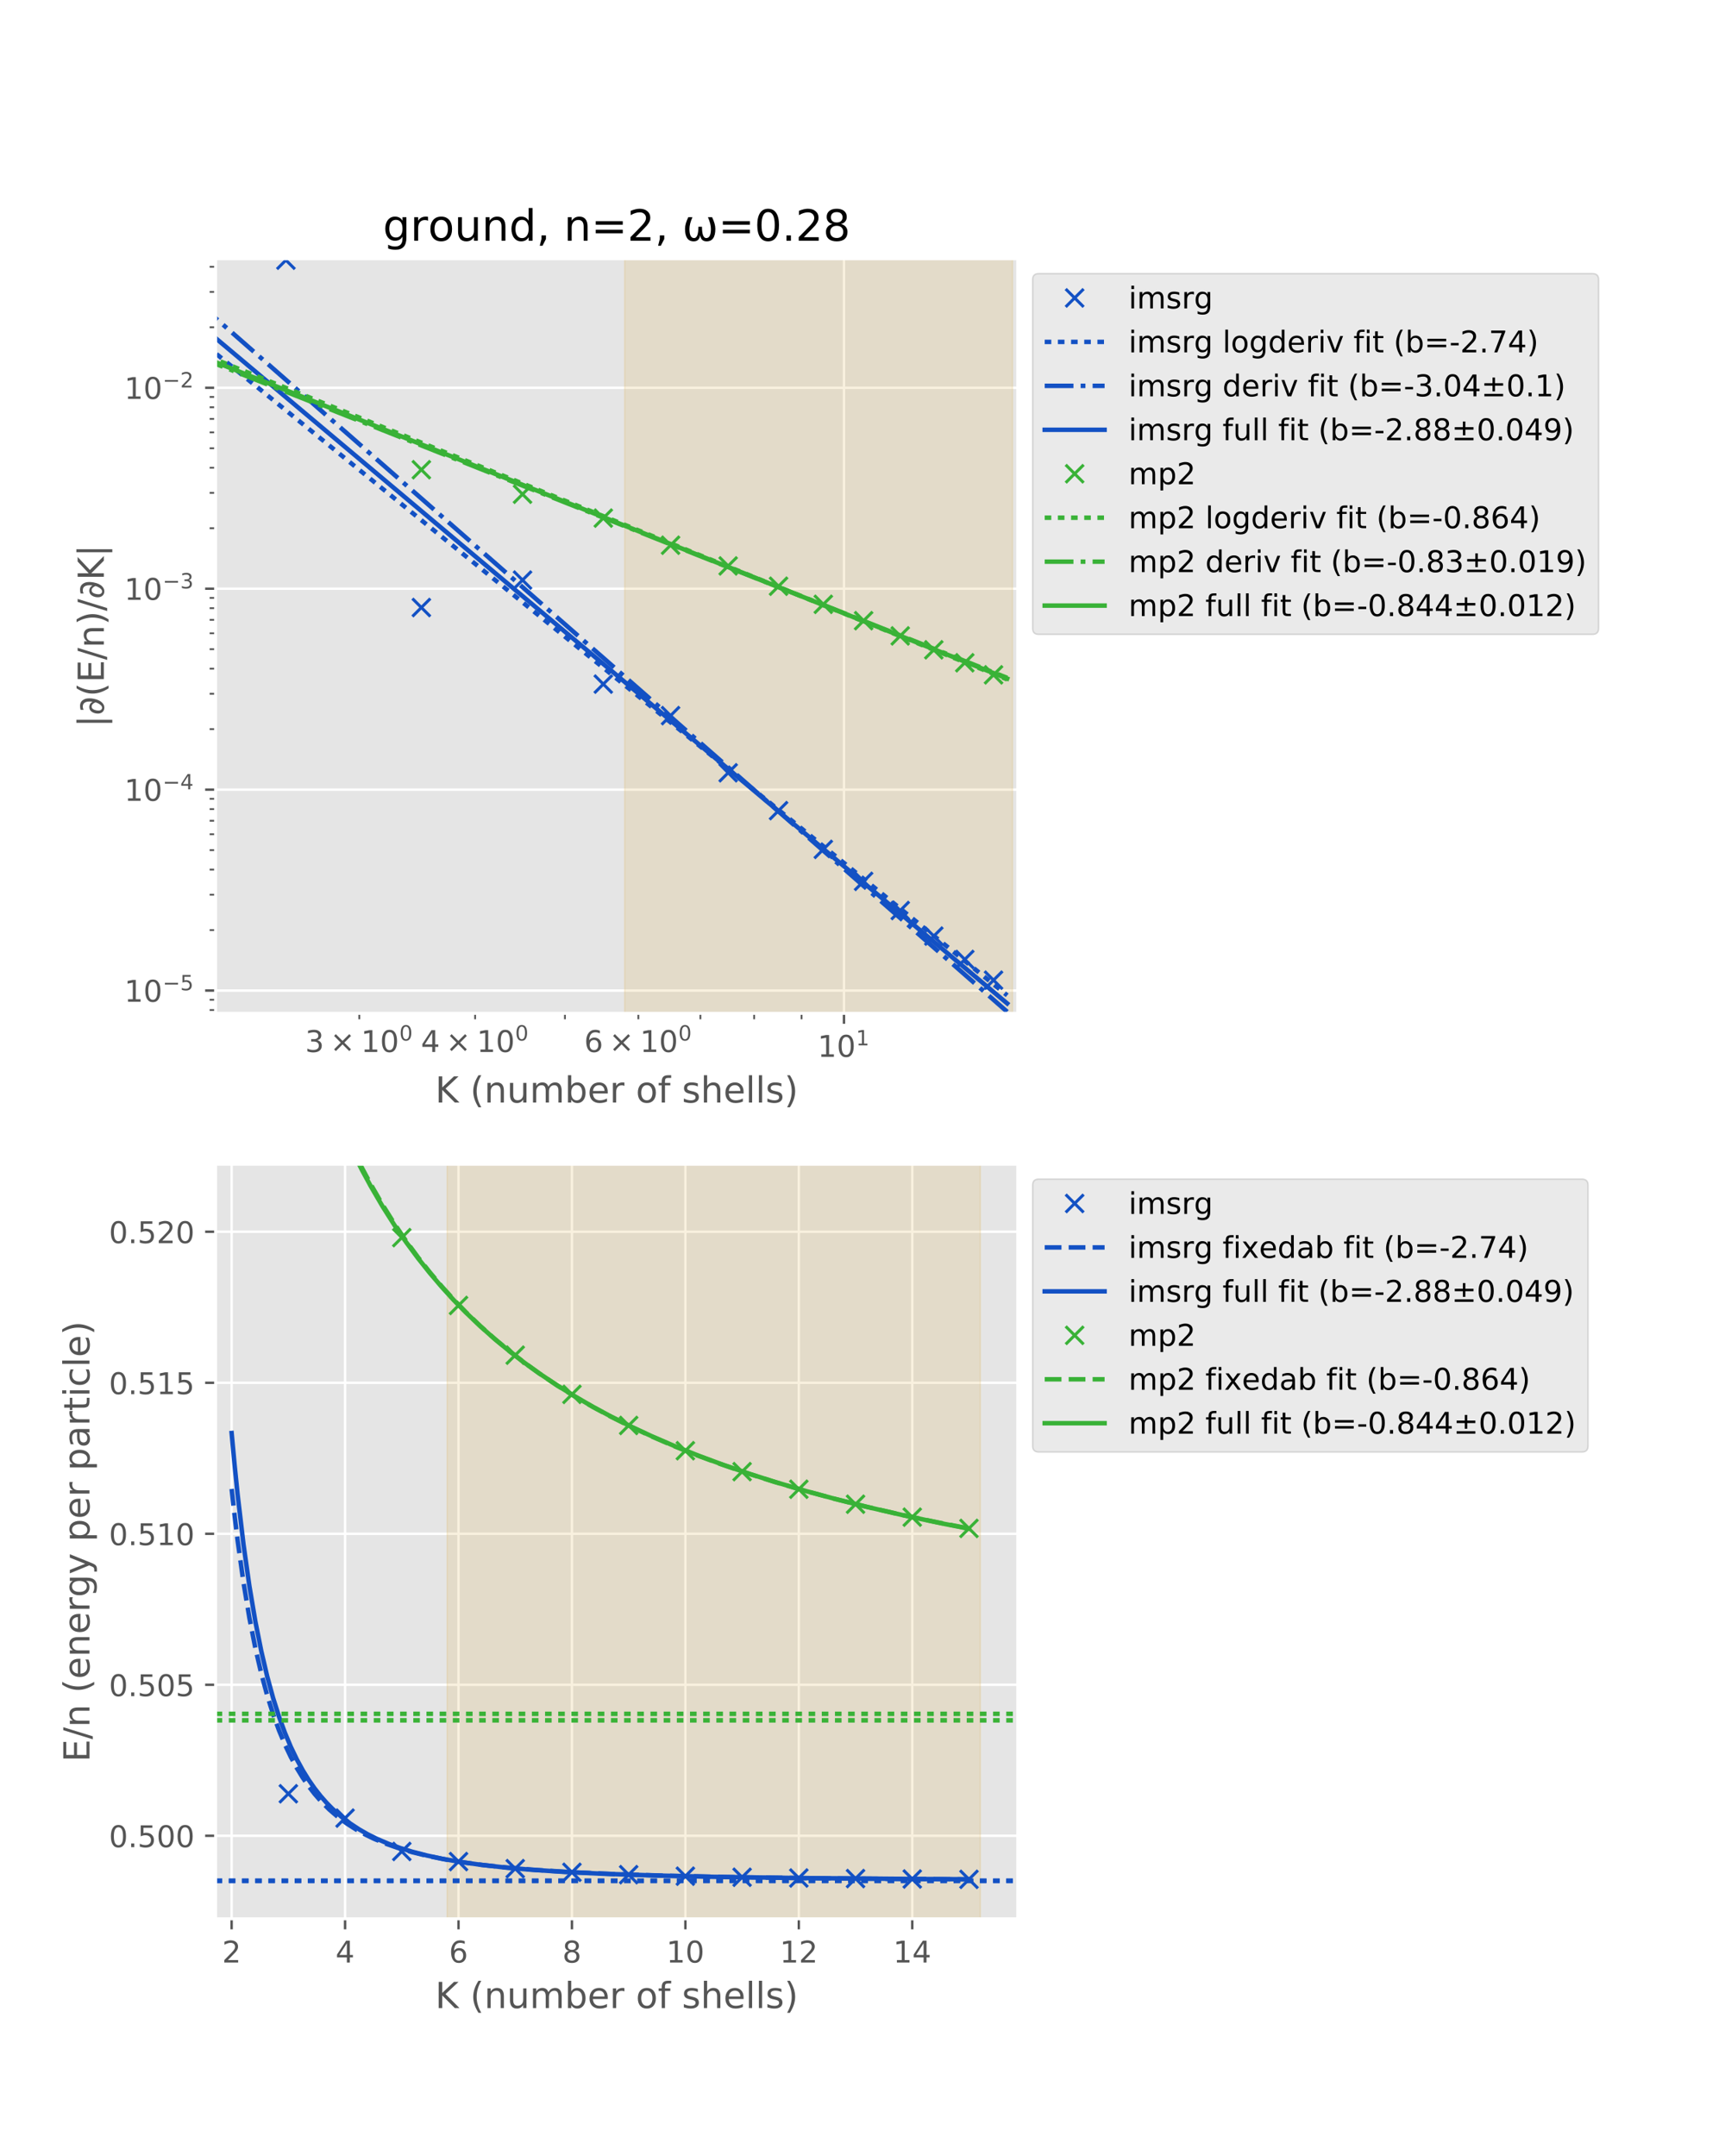 <?xml version="1.0" encoding="utf-8" standalone="no"?>
<!DOCTYPE svg PUBLIC "-//W3C//DTD SVG 1.1//EN"
  "http://www.w3.org/Graphics/SVG/1.1/DTD/svg11.dtd">
<!-- Created with matplotlib (http://matplotlib.org/) -->
<svg height="720pt" version="1.1" viewBox="0 0 576 720" width="576pt" xmlns="http://www.w3.org/2000/svg" xmlns:xlink="http://www.w3.org/1999/xlink">
 <defs>
  <style type="text/css">
*{stroke-linecap:butt;stroke-linejoin:round;}
  </style>
 </defs>
 <g id="figure_1">
  <g id="patch_1">
   <path d="M 0 720 
L 576 720 
L 576 0 
L 0 0 
z
" style="fill:#ffffff;"/>
  </g>
  <g id="axes_1">
   <g id="patch_2">
    <path d="M 72 338.4 
L 339.84 338.4 
L 339.84 86.4 
L 72 86.4 
z
" style="fill:#e5e5e5;"/>
   </g>
   <g id="matplotlib.axis_1">
    <g id="xtick_1">
     <g id="line2d_1">
      <path clip-path="url(#p497d6f0300)" d="M 281.812 338.4 
L 281.812 86.4 
" style="fill:none;stroke:#ffffff;stroke-linecap:square;stroke-width:0.8;"/>
     </g>
     <g id="line2d_2">
      <defs>
       <path d="M 0 0 
L 0 3.5 
" id="me62bcd8525" style="stroke:#555555;stroke-width:0.8;"/>
      </defs>
      <g>
       <use style="fill:#555555;stroke:#555555;stroke-width:0.8;" x="281.812" xlink:href="#me62bcd8525" y="338.4"/>
      </g>
     </g>
     <g id="text_1">
      <!-- ${10^{1}}$ -->
      <defs>
       <path d="M 12.406 8.297 
L 28.516 8.297 
L 28.516 63.922 
L 10.984 60.406 
L 10.984 69.391 
L 28.422 72.906 
L 38.281 72.906 
L 38.281 8.297 
L 54.391 8.297 
L 54.391 0 
L 12.406 0 
z
" id="DejaVuSans-31"/>
       <path d="M 31.781 66.406 
Q 24.172 66.406 20.328 58.906 
Q 16.5 51.422 16.5 36.375 
Q 16.5 21.391 20.328 13.891 
Q 24.172 6.391 31.781 6.391 
Q 39.453 6.391 43.281 13.891 
Q 47.125 21.391 47.125 36.375 
Q 47.125 51.422 43.281 58.906 
Q 39.453 66.406 31.781 66.406 
M 31.781 74.219 
Q 44.047 74.219 50.516 64.516 
Q 56.984 54.828 56.984 36.375 
Q 56.984 17.969 50.516 8.266 
Q 44.047 -1.422 31.781 -1.422 
Q 19.531 -1.422 13.062 8.266 
Q 6.594 17.969 6.594 36.375 
Q 6.594 54.828 13.062 64.516 
Q 19.531 74.219 31.781 74.219 
" id="DejaVuSans-30"/>
      </defs>
      <g style="fill:#555555;" transform="translate(273.012 352.998)scale(0.1 -0.1)">
       <use transform="translate(0 0.684)" xlink:href="#DejaVuSans-31"/>
       <use transform="translate(63.623 0.684)" xlink:href="#DejaVuSans-30"/>
       <use transform="translate(128.203 38.966)scale(0.7)" xlink:href="#DejaVuSans-31"/>
      </g>
     </g>
    </g>
    <g id="xtick_2">
     <g id="line2d_3">
      <defs>
       <path d="M 0 0 
L 0 2 
" id="m0e513c5755" style="stroke:#555555;stroke-width:0.6;"/>
      </defs>
      <g>
       <use style="fill:#555555;stroke:#555555;stroke-width:0.6;" x="119.979" xlink:href="#m0e513c5755" y="338.4"/>
      </g>
     </g>
     <g id="text_2">
      <!-- ${3\times10^{0}}$ -->
      <defs>
       <path d="M 40.578 39.312 
Q 47.656 37.797 51.625 33 
Q 55.609 28.219 55.609 21.188 
Q 55.609 10.406 48.188 4.484 
Q 40.766 -1.422 27.094 -1.422 
Q 22.516 -1.422 17.656 -0.516 
Q 12.797 0.391 7.625 2.203 
L 7.625 11.719 
Q 11.719 9.328 16.594 8.109 
Q 21.484 6.891 26.812 6.891 
Q 36.078 6.891 40.938 10.547 
Q 45.797 14.203 45.797 21.188 
Q 45.797 27.641 41.281 31.266 
Q 36.766 34.906 28.719 34.906 
L 20.219 34.906 
L 20.219 43.016 
L 29.109 43.016 
Q 36.375 43.016 40.234 45.922 
Q 44.094 48.828 44.094 54.297 
Q 44.094 59.906 40.109 62.906 
Q 36.141 65.922 28.719 65.922 
Q 24.656 65.922 20.016 65.031 
Q 15.375 64.156 9.812 62.312 
L 9.812 71.094 
Q 15.438 72.656 20.344 73.438 
Q 25.25 74.219 29.594 74.219 
Q 40.828 74.219 47.359 69.109 
Q 53.906 64.016 53.906 55.328 
Q 53.906 49.266 50.438 45.094 
Q 46.969 40.922 40.578 39.312 
" id="DejaVuSans-33"/>
       <path d="M 70.125 53.719 
L 47.797 31.297 
L 70.125 8.984 
L 64.312 3.078 
L 41.891 25.484 
L 19.484 3.078 
L 13.719 8.984 
L 35.984 31.297 
L 13.719 53.719 
L 19.484 59.625 
L 41.891 37.203 
L 64.312 59.625 
z
" id="DejaVuSans-d7"/>
      </defs>
      <g style="fill:#555555;" transform="translate(101.879 351.398)scale(0.1 -0.1)">
       <use transform="translate(0 0.766)" xlink:href="#DejaVuSans-33"/>
       <use transform="translate(83.105 0.766)" xlink:href="#DejaVuSans-d7"/>
       <use transform="translate(186.377 0.766)" xlink:href="#DejaVuSans-31"/>
       <use transform="translate(250 0.766)" xlink:href="#DejaVuSans-30"/>
       <use transform="translate(314.58 39.047)scale(0.7)" xlink:href="#DejaVuSans-30"/>
      </g>
     </g>
    </g>
    <g id="xtick_3">
     <g id="line2d_4">
      <g>
       <use style="fill:#555555;stroke:#555555;stroke-width:0.6;" x="158.648" xlink:href="#m0e513c5755" y="338.4"/>
      </g>
     </g>
     <g id="text_3">
      <!-- ${4\times10^{0}}$ -->
      <defs>
       <path d="M 37.797 64.312 
L 12.891 25.391 
L 37.797 25.391 
z
M 35.203 72.906 
L 47.609 72.906 
L 47.609 25.391 
L 58.016 25.391 
L 58.016 17.188 
L 47.609 17.188 
L 47.609 0 
L 37.797 0 
L 37.797 17.188 
L 4.891 17.188 
L 4.891 26.703 
z
" id="DejaVuSans-34"/>
      </defs>
      <g style="fill:#555555;" transform="translate(140.548 351.398)scale(0.1 -0.1)">
       <use transform="translate(0 0.766)" xlink:href="#DejaVuSans-34"/>
       <use transform="translate(83.105 0.766)" xlink:href="#DejaVuSans-d7"/>
       <use transform="translate(186.377 0.766)" xlink:href="#DejaVuSans-31"/>
       <use transform="translate(250 0.766)" xlink:href="#DejaVuSans-30"/>
       <use transform="translate(314.58 39.047)scale(0.7)" xlink:href="#DejaVuSans-30"/>
      </g>
     </g>
    </g>
    <g id="xtick_4">
     <g id="line2d_5">
      <g>
       <use style="fill:#555555;stroke:#555555;stroke-width:0.6;" x="188.642" xlink:href="#m0e513c5755" y="338.4"/>
      </g>
     </g>
    </g>
    <g id="xtick_5">
     <g id="line2d_6">
      <g>
       <use style="fill:#555555;stroke:#555555;stroke-width:0.6;" x="213.149" xlink:href="#m0e513c5755" y="338.4"/>
      </g>
     </g>
     <g id="text_4">
      <!-- ${6\times10^{0}}$ -->
      <defs>
       <path d="M 33.016 40.375 
Q 26.375 40.375 22.484 35.828 
Q 18.609 31.297 18.609 23.391 
Q 18.609 15.531 22.484 10.953 
Q 26.375 6.391 33.016 6.391 
Q 39.656 6.391 43.531 10.953 
Q 47.406 15.531 47.406 23.391 
Q 47.406 31.297 43.531 35.828 
Q 39.656 40.375 33.016 40.375 
M 52.594 71.297 
L 52.594 62.312 
Q 48.875 64.062 45.094 64.984 
Q 41.312 65.922 37.594 65.922 
Q 27.828 65.922 22.672 59.328 
Q 17.531 52.734 16.797 39.406 
Q 19.672 43.656 24.016 45.922 
Q 28.375 48.188 33.594 48.188 
Q 44.578 48.188 50.953 41.516 
Q 57.328 34.859 57.328 23.391 
Q 57.328 12.156 50.688 5.359 
Q 44.047 -1.422 33.016 -1.422 
Q 20.359 -1.422 13.672 8.266 
Q 6.984 17.969 6.984 36.375 
Q 6.984 53.656 15.188 63.938 
Q 23.391 74.219 37.203 74.219 
Q 40.922 74.219 44.703 73.484 
Q 48.484 72.75 52.594 71.297 
" id="DejaVuSans-36"/>
      </defs>
      <g style="fill:#555555;" transform="translate(195.049 351.398)scale(0.1 -0.1)">
       <use transform="translate(0 0.766)" xlink:href="#DejaVuSans-36"/>
       <use transform="translate(83.105 0.766)" xlink:href="#DejaVuSans-d7"/>
       <use transform="translate(186.377 0.766)" xlink:href="#DejaVuSans-31"/>
       <use transform="translate(250 0.766)" xlink:href="#DejaVuSans-30"/>
       <use transform="translate(314.58 39.047)scale(0.7)" xlink:href="#DejaVuSans-30"/>
      </g>
     </g>
    </g>
    <g id="xtick_6">
     <g id="line2d_7">
      <g>
       <use style="fill:#555555;stroke:#555555;stroke-width:0.6;" x="233.869" xlink:href="#m0e513c5755" y="338.4"/>
      </g>
     </g>
    </g>
    <g id="xtick_7">
     <g id="line2d_8">
      <g>
       <use style="fill:#555555;stroke:#555555;stroke-width:0.6;" x="251.818" xlink:href="#m0e513c5755" y="338.4"/>
      </g>
     </g>
    </g>
    <g id="xtick_8">
     <g id="line2d_9">
      <g>
       <use style="fill:#555555;stroke:#555555;stroke-width:0.6;" x="267.65" xlink:href="#m0e513c5755" y="338.4"/>
      </g>
     </g>
    </g>
    <g id="text_5">
     <!-- K (number of shells) -->
     <defs>
      <path d="M 9.812 72.906 
L 19.672 72.906 
L 19.672 42.094 
L 52.391 72.906 
L 65.094 72.906 
L 28.906 38.922 
L 67.672 0 
L 54.688 0 
L 19.672 35.109 
L 19.672 0 
L 9.812 0 
z
" id="DejaVuSans-4b"/>
      <path id="DejaVuSans-20"/>
      <path d="M 31 75.875 
Q 24.469 64.656 21.281 53.656 
Q 18.109 42.672 18.109 31.391 
Q 18.109 20.125 21.312 9.062 
Q 24.516 -2 31 -13.188 
L 23.188 -13.188 
Q 15.875 -1.703 12.234 9.375 
Q 8.594 20.453 8.594 31.391 
Q 8.594 42.281 12.203 53.312 
Q 15.828 64.359 23.188 75.875 
z
" id="DejaVuSans-28"/>
      <path d="M 54.891 33.016 
L 54.891 0 
L 45.906 0 
L 45.906 32.719 
Q 45.906 40.484 42.875 44.328 
Q 39.844 48.188 33.797 48.188 
Q 26.516 48.188 22.312 43.547 
Q 18.109 38.922 18.109 30.906 
L 18.109 0 
L 9.078 0 
L 9.078 54.688 
L 18.109 54.688 
L 18.109 46.188 
Q 21.344 51.125 25.703 53.562 
Q 30.078 56 35.797 56 
Q 45.219 56 50.047 50.172 
Q 54.891 44.344 54.891 33.016 
" id="DejaVuSans-6e"/>
      <path d="M 8.5 21.578 
L 8.5 54.688 
L 17.484 54.688 
L 17.484 21.922 
Q 17.484 14.156 20.5 10.266 
Q 23.531 6.391 29.594 6.391 
Q 36.859 6.391 41.078 11.031 
Q 45.312 15.672 45.312 23.688 
L 45.312 54.688 
L 54.297 54.688 
L 54.297 0 
L 45.312 0 
L 45.312 8.406 
Q 42.047 3.422 37.719 1 
Q 33.406 -1.422 27.688 -1.422 
Q 18.266 -1.422 13.375 4.438 
Q 8.5 10.297 8.5 21.578 
M 31.109 56 
z
" id="DejaVuSans-75"/>
      <path d="M 52 44.188 
Q 55.375 50.25 60.062 53.125 
Q 64.75 56 71.094 56 
Q 79.641 56 84.281 50.016 
Q 88.922 44.047 88.922 33.016 
L 88.922 0 
L 79.891 0 
L 79.891 32.719 
Q 79.891 40.578 77.094 44.375 
Q 74.312 48.188 68.609 48.188 
Q 61.625 48.188 57.562 43.547 
Q 53.516 38.922 53.516 30.906 
L 53.516 0 
L 44.484 0 
L 44.484 32.719 
Q 44.484 40.625 41.703 44.406 
Q 38.922 48.188 33.109 48.188 
Q 26.219 48.188 22.156 43.531 
Q 18.109 38.875 18.109 30.906 
L 18.109 0 
L 9.078 0 
L 9.078 54.688 
L 18.109 54.688 
L 18.109 46.188 
Q 21.188 51.219 25.484 53.609 
Q 29.781 56 35.688 56 
Q 41.656 56 45.828 52.969 
Q 50 49.953 52 44.188 
" id="DejaVuSans-6d"/>
      <path d="M 48.688 27.297 
Q 48.688 37.203 44.609 42.844 
Q 40.531 48.484 33.406 48.484 
Q 26.266 48.484 22.188 42.844 
Q 18.109 37.203 18.109 27.297 
Q 18.109 17.391 22.188 11.75 
Q 26.266 6.109 33.406 6.109 
Q 40.531 6.109 44.609 11.75 
Q 48.688 17.391 48.688 27.297 
M 18.109 46.391 
Q 20.953 51.266 25.266 53.625 
Q 29.594 56 35.594 56 
Q 45.562 56 51.781 48.094 
Q 58.016 40.188 58.016 27.297 
Q 58.016 14.406 51.781 6.484 
Q 45.562 -1.422 35.594 -1.422 
Q 29.594 -1.422 25.266 0.953 
Q 20.953 3.328 18.109 8.203 
L 18.109 0 
L 9.078 0 
L 9.078 75.984 
L 18.109 75.984 
z
" id="DejaVuSans-62"/>
      <path d="M 56.203 29.594 
L 56.203 25.203 
L 14.891 25.203 
Q 15.484 15.922 20.484 11.062 
Q 25.484 6.203 34.422 6.203 
Q 39.594 6.203 44.453 7.469 
Q 49.312 8.734 54.109 11.281 
L 54.109 2.781 
Q 49.266 0.734 44.188 -0.344 
Q 39.109 -1.422 33.891 -1.422 
Q 20.797 -1.422 13.156 6.188 
Q 5.516 13.812 5.516 26.812 
Q 5.516 40.234 12.766 48.109 
Q 20.016 56 32.328 56 
Q 43.359 56 49.781 48.891 
Q 56.203 41.797 56.203 29.594 
M 47.219 32.234 
Q 47.125 39.594 43.094 43.984 
Q 39.062 48.391 32.422 48.391 
Q 24.906 48.391 20.391 44.141 
Q 15.875 39.891 15.188 32.172 
z
" id="DejaVuSans-65"/>
      <path d="M 41.109 46.297 
Q 39.594 47.172 37.812 47.578 
Q 36.031 48 33.891 48 
Q 26.266 48 22.188 43.047 
Q 18.109 38.094 18.109 28.812 
L 18.109 0 
L 9.078 0 
L 9.078 54.688 
L 18.109 54.688 
L 18.109 46.188 
Q 20.953 51.172 25.484 53.578 
Q 30.031 56 36.531 56 
Q 37.453 56 38.578 55.875 
Q 39.703 55.766 41.062 55.516 
z
" id="DejaVuSans-72"/>
      <path d="M 30.609 48.391 
Q 23.391 48.391 19.188 42.75 
Q 14.984 37.109 14.984 27.297 
Q 14.984 17.484 19.156 11.844 
Q 23.344 6.203 30.609 6.203 
Q 37.797 6.203 41.984 11.859 
Q 46.188 17.531 46.188 27.297 
Q 46.188 37.016 41.984 42.703 
Q 37.797 48.391 30.609 48.391 
M 30.609 56 
Q 42.328 56 49.016 48.375 
Q 55.719 40.766 55.719 27.297 
Q 55.719 13.875 49.016 6.219 
Q 42.328 -1.422 30.609 -1.422 
Q 18.844 -1.422 12.172 6.219 
Q 5.516 13.875 5.516 27.297 
Q 5.516 40.766 12.172 48.375 
Q 18.844 56 30.609 56 
" id="DejaVuSans-6f"/>
      <path d="M 37.109 75.984 
L 37.109 68.5 
L 28.516 68.5 
Q 23.688 68.5 21.797 66.547 
Q 19.922 64.594 19.922 59.516 
L 19.922 54.688 
L 34.719 54.688 
L 34.719 47.703 
L 19.922 47.703 
L 19.922 0 
L 10.891 0 
L 10.891 47.703 
L 2.297 47.703 
L 2.297 54.688 
L 10.891 54.688 
L 10.891 58.5 
Q 10.891 67.625 15.141 71.797 
Q 19.391 75.984 28.609 75.984 
z
" id="DejaVuSans-66"/>
      <path d="M 44.281 53.078 
L 44.281 44.578 
Q 40.484 46.531 36.375 47.5 
Q 32.281 48.484 27.875 48.484 
Q 21.188 48.484 17.844 46.438 
Q 14.5 44.391 14.5 40.281 
Q 14.5 37.156 16.891 35.375 
Q 19.281 33.594 26.516 31.984 
L 29.594 31.297 
Q 39.156 29.25 43.188 25.516 
Q 47.219 21.781 47.219 15.094 
Q 47.219 7.469 41.188 3.016 
Q 35.156 -1.422 24.609 -1.422 
Q 20.219 -1.422 15.453 -0.562 
Q 10.688 0.297 5.422 2 
L 5.422 11.281 
Q 10.406 8.688 15.234 7.391 
Q 20.062 6.109 24.812 6.109 
Q 31.156 6.109 34.562 8.281 
Q 37.984 10.453 37.984 14.406 
Q 37.984 18.062 35.516 20.016 
Q 33.062 21.969 24.703 23.781 
L 21.578 24.516 
Q 13.234 26.266 9.516 29.906 
Q 5.812 33.547 5.812 39.891 
Q 5.812 47.609 11.281 51.797 
Q 16.75 56 26.812 56 
Q 31.781 56 36.172 55.266 
Q 40.578 54.547 44.281 53.078 
" id="DejaVuSans-73"/>
      <path d="M 54.891 33.016 
L 54.891 0 
L 45.906 0 
L 45.906 32.719 
Q 45.906 40.484 42.875 44.328 
Q 39.844 48.188 33.797 48.188 
Q 26.516 48.188 22.312 43.547 
Q 18.109 38.922 18.109 30.906 
L 18.109 0 
L 9.078 0 
L 9.078 75.984 
L 18.109 75.984 
L 18.109 46.188 
Q 21.344 51.125 25.703 53.562 
Q 30.078 56 35.797 56 
Q 45.219 56 50.047 50.172 
Q 54.891 44.344 54.891 33.016 
" id="DejaVuSans-68"/>
      <path d="M 9.422 75.984 
L 18.406 75.984 
L 18.406 0 
L 9.422 0 
z
" id="DejaVuSans-6c"/>
      <path d="M 8.016 75.875 
L 15.828 75.875 
Q 23.141 64.359 26.781 53.312 
Q 30.422 42.281 30.422 31.391 
Q 30.422 20.453 26.781 9.375 
Q 23.141 -1.703 15.828 -13.188 
L 8.016 -13.188 
Q 14.5 -2 17.703 9.062 
Q 20.906 20.125 20.906 31.391 
Q 20.906 42.672 17.703 53.656 
Q 14.5 64.656 8.016 75.875 
" id="DejaVuSans-29"/>
     </defs>
     <g style="fill:#555555;" transform="translate(145.303 368.196)scale(0.12 -0.12)">
      <use xlink:href="#DejaVuSans-4b"/>
      <use x="65.576" xlink:href="#DejaVuSans-20"/>
      <use x="97.363" xlink:href="#DejaVuSans-28"/>
      <use x="136.377" xlink:href="#DejaVuSans-6e"/>
      <use x="199.756" xlink:href="#DejaVuSans-75"/>
      <use x="263.135" xlink:href="#DejaVuSans-6d"/>
      <use x="360.547" xlink:href="#DejaVuSans-62"/>
      <use x="424.023" xlink:href="#DejaVuSans-65"/>
      <use x="485.547" xlink:href="#DejaVuSans-72"/>
      <use x="526.66" xlink:href="#DejaVuSans-20"/>
      <use x="558.447" xlink:href="#DejaVuSans-6f"/>
      <use x="619.629" xlink:href="#DejaVuSans-66"/>
      <use x="654.834" xlink:href="#DejaVuSans-20"/>
      <use x="686.621" xlink:href="#DejaVuSans-73"/>
      <use x="738.721" xlink:href="#DejaVuSans-68"/>
      <use x="802.1" xlink:href="#DejaVuSans-65"/>
      <use x="863.623" xlink:href="#DejaVuSans-6c"/>
      <use x="891.406" xlink:href="#DejaVuSans-6c"/>
      <use x="919.189" xlink:href="#DejaVuSans-73"/>
      <use x="971.289" xlink:href="#DejaVuSans-29"/>
     </g>
    </g>
   </g>
   <g id="matplotlib.axis_2">
    <g id="ytick_1">
     <g id="line2d_10">
      <path clip-path="url(#p497d6f0300)" d="M 72 330.8 
L 339.84 330.8 
" style="fill:none;stroke:#ffffff;stroke-linecap:square;stroke-width:0.8;"/>
     </g>
     <g id="line2d_11">
      <defs>
       <path d="M 0 0 
L -3.5 0 
" id="m0dbd7f223a" style="stroke:#555555;stroke-width:0.8;"/>
      </defs>
      <g>
       <use style="fill:#555555;stroke:#555555;stroke-width:0.8;" x="72" xlink:href="#m0dbd7f223a" y="330.8"/>
      </g>
     </g>
     <g id="text_6">
      <!-- ${10^{-5}}$ -->
      <defs>
       <path d="M 10.594 35.5 
L 73.188 35.5 
L 73.188 27.203 
L 10.594 27.203 
z
" id="DejaVuSans-2212"/>
       <path d="M 10.797 72.906 
L 49.516 72.906 
L 49.516 64.594 
L 19.828 64.594 
L 19.828 46.734 
Q 21.969 47.469 24.109 47.828 
Q 26.266 48.188 28.422 48.188 
Q 40.625 48.188 47.75 41.5 
Q 54.891 34.812 54.891 23.391 
Q 54.891 11.625 47.562 5.094 
Q 40.234 -1.422 26.906 -1.422 
Q 22.312 -1.422 17.547 -0.641 
Q 12.797 0.141 7.719 1.703 
L 7.719 11.625 
Q 12.109 9.234 16.797 8.062 
Q 21.484 6.891 26.703 6.891 
Q 35.156 6.891 40.078 11.328 
Q 45.016 15.766 45.016 23.391 
Q 45.016 31 40.078 35.438 
Q 35.156 39.891 26.703 39.891 
Q 22.75 39.891 18.812 39.016 
Q 14.891 38.141 10.797 36.281 
z
" id="DejaVuSans-35"/>
      </defs>
      <g style="fill:#555555;" transform="translate(41.5 334.599)scale(0.1 -0.1)">
       <use transform="translate(0 0.684)" xlink:href="#DejaVuSans-31"/>
       <use transform="translate(63.623 0.684)" xlink:href="#DejaVuSans-30"/>
       <use transform="translate(128.203 38.966)scale(0.7)" xlink:href="#DejaVuSans-2212"/>
       <use transform="translate(186.855 38.966)scale(0.7)" xlink:href="#DejaVuSans-35"/>
      </g>
     </g>
    </g>
    <g id="ytick_2">
     <g id="line2d_12">
      <path clip-path="url(#p497d6f0300)" d="M 72 263.7 
L 339.84 263.7 
" style="fill:none;stroke:#ffffff;stroke-linecap:square;stroke-width:0.8;"/>
     </g>
     <g id="line2d_13">
      <g>
       <use style="fill:#555555;stroke:#555555;stroke-width:0.8;" x="72" xlink:href="#m0dbd7f223a" y="263.7"/>
      </g>
     </g>
     <g id="text_7">
      <!-- ${10^{-4}}$ -->
      <g style="fill:#555555;" transform="translate(41.5 267.499)scale(0.1 -0.1)">
       <use transform="translate(0 0.684)" xlink:href="#DejaVuSans-31"/>
       <use transform="translate(63.623 0.684)" xlink:href="#DejaVuSans-30"/>
       <use transform="translate(128.203 38.966)scale(0.7)" xlink:href="#DejaVuSans-2212"/>
       <use transform="translate(186.855 38.966)scale(0.7)" xlink:href="#DejaVuSans-34"/>
      </g>
     </g>
    </g>
    <g id="ytick_3">
     <g id="line2d_14">
      <path clip-path="url(#p497d6f0300)" d="M 72 196.6 
L 339.84 196.6 
" style="fill:none;stroke:#ffffff;stroke-linecap:square;stroke-width:0.8;"/>
     </g>
     <g id="line2d_15">
      <g>
       <use style="fill:#555555;stroke:#555555;stroke-width:0.8;" x="72" xlink:href="#m0dbd7f223a" y="196.6"/>
      </g>
     </g>
     <g id="text_8">
      <!-- ${10^{-3}}$ -->
      <g style="fill:#555555;" transform="translate(41.5 200.399)scale(0.1 -0.1)">
       <use transform="translate(0 0.766)" xlink:href="#DejaVuSans-31"/>
       <use transform="translate(63.623 0.766)" xlink:href="#DejaVuSans-30"/>
       <use transform="translate(128.203 39.047)scale(0.7)" xlink:href="#DejaVuSans-2212"/>
       <use transform="translate(186.855 39.047)scale(0.7)" xlink:href="#DejaVuSans-33"/>
      </g>
     </g>
    </g>
    <g id="ytick_4">
     <g id="line2d_16">
      <path clip-path="url(#p497d6f0300)" d="M 72 129.5 
L 339.84 129.5 
" style="fill:none;stroke:#ffffff;stroke-linecap:square;stroke-width:0.8;"/>
     </g>
     <g id="line2d_17">
      <g>
       <use style="fill:#555555;stroke:#555555;stroke-width:0.8;" x="72" xlink:href="#m0dbd7f223a" y="129.5"/>
      </g>
     </g>
     <g id="text_9">
      <!-- ${10^{-2}}$ -->
      <defs>
       <path d="M 19.188 8.297 
L 53.609 8.297 
L 53.609 0 
L 7.328 0 
L 7.328 8.297 
Q 12.938 14.109 22.625 23.891 
Q 32.328 33.688 34.812 36.531 
Q 39.547 41.844 41.422 45.531 
Q 43.312 49.219 43.312 52.781 
Q 43.312 58.594 39.234 62.25 
Q 35.156 65.922 28.609 65.922 
Q 23.969 65.922 18.812 64.312 
Q 13.672 62.703 7.812 59.422 
L 7.812 69.391 
Q 13.766 71.781 18.938 73 
Q 24.125 74.219 28.422 74.219 
Q 39.75 74.219 46.484 68.547 
Q 53.219 62.891 53.219 53.422 
Q 53.219 48.922 51.531 44.891 
Q 49.859 40.875 45.406 35.406 
Q 44.188 33.984 37.641 27.219 
Q 31.109 20.453 19.188 8.297 
" id="DejaVuSans-32"/>
      </defs>
      <g style="fill:#555555;" transform="translate(41.5 133.299)scale(0.1 -0.1)">
       <use transform="translate(0 0.766)" xlink:href="#DejaVuSans-31"/>
       <use transform="translate(63.623 0.766)" xlink:href="#DejaVuSans-30"/>
       <use transform="translate(128.203 39.047)scale(0.7)" xlink:href="#DejaVuSans-2212"/>
       <use transform="translate(186.855 39.047)scale(0.7)" xlink:href="#DejaVuSans-32"/>
      </g>
     </g>
    </g>
    <g id="ytick_5">
     <g id="line2d_18">
      <defs>
       <path d="M 0 0 
L -2 0 
" id="me9bac415fe" style="stroke:#555555;stroke-width:0.6;"/>
      </defs>
      <g>
       <use style="fill:#555555;stroke:#555555;stroke-width:0.6;" x="72" xlink:href="#me9bac415fe" y="337.302"/>
      </g>
     </g>
    </g>
    <g id="ytick_6">
     <g id="line2d_19">
      <g>
       <use style="fill:#555555;stroke:#555555;stroke-width:0.6;" x="72" xlink:href="#me9bac415fe" y="333.87"/>
      </g>
     </g>
    </g>
    <g id="ytick_7">
     <g id="line2d_20">
      <g>
       <use style="fill:#555555;stroke:#555555;stroke-width:0.6;" x="72" xlink:href="#me9bac415fe" y="310.6"/>
      </g>
     </g>
    </g>
    <g id="ytick_8">
     <g id="line2d_21">
      <g>
       <use style="fill:#555555;stroke:#555555;stroke-width:0.6;" x="72" xlink:href="#me9bac415fe" y="298.785"/>
      </g>
     </g>
    </g>
    <g id="ytick_9">
     <g id="line2d_22">
      <g>
       <use style="fill:#555555;stroke:#555555;stroke-width:0.6;" x="72" xlink:href="#me9bac415fe" y="290.401"/>
      </g>
     </g>
    </g>
    <g id="ytick_10">
     <g id="line2d_23">
      <g>
       <use style="fill:#555555;stroke:#555555;stroke-width:0.6;" x="72" xlink:href="#me9bac415fe" y="283.899"/>
      </g>
     </g>
    </g>
    <g id="ytick_11">
     <g id="line2d_24">
      <g>
       <use style="fill:#555555;stroke:#555555;stroke-width:0.6;" x="72" xlink:href="#me9bac415fe" y="278.586"/>
      </g>
     </g>
    </g>
    <g id="ytick_12">
     <g id="line2d_25">
      <g>
       <use style="fill:#555555;stroke:#555555;stroke-width:0.6;" x="72" xlink:href="#me9bac415fe" y="274.093"/>
      </g>
     </g>
    </g>
    <g id="ytick_13">
     <g id="line2d_26">
      <g>
       <use style="fill:#555555;stroke:#555555;stroke-width:0.6;" x="72" xlink:href="#me9bac415fe" y="270.202"/>
      </g>
     </g>
    </g>
    <g id="ytick_14">
     <g id="line2d_27">
      <g>
       <use style="fill:#555555;stroke:#555555;stroke-width:0.6;" x="72" xlink:href="#me9bac415fe" y="266.77"/>
      </g>
     </g>
    </g>
    <g id="ytick_15">
     <g id="line2d_28">
      <g>
       <use style="fill:#555555;stroke:#555555;stroke-width:0.6;" x="72" xlink:href="#me9bac415fe" y="243.5"/>
      </g>
     </g>
    </g>
    <g id="ytick_16">
     <g id="line2d_29">
      <g>
       <use style="fill:#555555;stroke:#555555;stroke-width:0.6;" x="72" xlink:href="#me9bac415fe" y="231.685"/>
      </g>
     </g>
    </g>
    <g id="ytick_17">
     <g id="line2d_30">
      <g>
       <use style="fill:#555555;stroke:#555555;stroke-width:0.6;" x="72" xlink:href="#me9bac415fe" y="223.301"/>
      </g>
     </g>
    </g>
    <g id="ytick_18">
     <g id="line2d_31">
      <g>
       <use style="fill:#555555;stroke:#555555;stroke-width:0.6;" x="72" xlink:href="#me9bac415fe" y="216.799"/>
      </g>
     </g>
    </g>
    <g id="ytick_19">
     <g id="line2d_32">
      <g>
       <use style="fill:#555555;stroke:#555555;stroke-width:0.6;" x="72" xlink:href="#me9bac415fe" y="211.486"/>
      </g>
     </g>
    </g>
    <g id="ytick_20">
     <g id="line2d_33">
      <g>
       <use style="fill:#555555;stroke:#555555;stroke-width:0.6;" x="72" xlink:href="#me9bac415fe" y="206.993"/>
      </g>
     </g>
    </g>
    <g id="ytick_21">
     <g id="line2d_34">
      <g>
       <use style="fill:#555555;stroke:#555555;stroke-width:0.6;" x="72" xlink:href="#me9bac415fe" y="203.102"/>
      </g>
     </g>
    </g>
    <g id="ytick_22">
     <g id="line2d_35">
      <g>
       <use style="fill:#555555;stroke:#555555;stroke-width:0.6;" x="72" xlink:href="#me9bac415fe" y="199.67"/>
      </g>
     </g>
    </g>
    <g id="ytick_23">
     <g id="line2d_36">
      <g>
       <use style="fill:#555555;stroke:#555555;stroke-width:0.6;" x="72" xlink:href="#me9bac415fe" y="176.4"/>
      </g>
     </g>
    </g>
    <g id="ytick_24">
     <g id="line2d_37">
      <g>
       <use style="fill:#555555;stroke:#555555;stroke-width:0.6;" x="72" xlink:href="#me9bac415fe" y="164.585"/>
      </g>
     </g>
    </g>
    <g id="ytick_25">
     <g id="line2d_38">
      <g>
       <use style="fill:#555555;stroke:#555555;stroke-width:0.6;" x="72" xlink:href="#me9bac415fe" y="156.201"/>
      </g>
     </g>
    </g>
    <g id="ytick_26">
     <g id="line2d_39">
      <g>
       <use style="fill:#555555;stroke:#555555;stroke-width:0.6;" x="72" xlink:href="#me9bac415fe" y="149.699"/>
      </g>
     </g>
    </g>
    <g id="ytick_27">
     <g id="line2d_40">
      <g>
       <use style="fill:#555555;stroke:#555555;stroke-width:0.6;" x="72" xlink:href="#me9bac415fe" y="144.386"/>
      </g>
     </g>
    </g>
    <g id="ytick_28">
     <g id="line2d_41">
      <g>
       <use style="fill:#555555;stroke:#555555;stroke-width:0.6;" x="72" xlink:href="#me9bac415fe" y="139.893"/>
      </g>
     </g>
    </g>
    <g id="ytick_29">
     <g id="line2d_42">
      <g>
       <use style="fill:#555555;stroke:#555555;stroke-width:0.6;" x="72" xlink:href="#me9bac415fe" y="136.002"/>
      </g>
     </g>
    </g>
    <g id="ytick_30">
     <g id="line2d_43">
      <g>
       <use style="fill:#555555;stroke:#555555;stroke-width:0.6;" x="72" xlink:href="#me9bac415fe" y="132.57"/>
      </g>
     </g>
    </g>
    <g id="ytick_31">
     <g id="line2d_44">
      <g>
       <use style="fill:#555555;stroke:#555555;stroke-width:0.6;" x="72" xlink:href="#me9bac415fe" y="109.3"/>
      </g>
     </g>
    </g>
    <g id="ytick_32">
     <g id="line2d_45">
      <g>
       <use style="fill:#555555;stroke:#555555;stroke-width:0.6;" x="72" xlink:href="#me9bac415fe" y="97.485"/>
      </g>
     </g>
    </g>
    <g id="ytick_33">
     <g id="line2d_46">
      <g>
       <use style="fill:#555555;stroke:#555555;stroke-width:0.6;" x="72" xlink:href="#me9bac415fe" y="89.101"/>
      </g>
     </g>
    </g>
    <g id="text_10">
     <!-- |∂(E/n)/∂K| -->
     <defs>
      <path d="M 21 76.422 
L 21 -23.578 
L 12.703 -23.578 
L 12.703 76.422 
z
" id="DejaVuSans-7c"/>
      <path d="M 21.344 -1.422 
Q 14.453 -1.422 9.969 2.734 
Q 4.641 7.672 4.641 16.609 
Q 4.641 25.875 9.328 33.109 
Q 14.156 40.531 22.859 40.531 
Q 28.562 40.531 33.062 36.969 
Q 35.688 34.859 37.5 31.344 
Q 38.141 35.297 38.141 39.797 
Q 38.141 46.391 36.578 50.203 
Q 33.109 58.641 23.922 58.641 
Q 20.453 58.641 15.094 56.5 
L 15.094 64.703 
Q 20.75 66.219 25.828 66.219 
Q 38.922 66.219 44.484 54.203 
Q 47.078 48.531 47.078 40.094 
Q 47.078 34.578 45.844 28.172 
Q 42.781 12.156 34.812 4.547 
Q 28.562 -1.422 21.344 -1.422 
M 12.984 15.141 
Q 12.984 10.25 15.141 7.625 
Q 17.438 4.828 20.953 4.828 
Q 24.078 4.828 26.562 7.031 
Q 30.078 10.062 32.672 14.984 
Q 34.812 19.047 35.891 23.391 
Q 31.547 33.891 24.031 33.891 
Q 17.578 33.891 14.75 25.391 
Q 12.984 20.125 12.984 15.141 
" id="DejaVuSans-2202"/>
      <path d="M 9.812 72.906 
L 55.906 72.906 
L 55.906 64.594 
L 19.672 64.594 
L 19.672 43.016 
L 54.391 43.016 
L 54.391 34.719 
L 19.672 34.719 
L 19.672 8.297 
L 56.781 8.297 
L 56.781 0 
L 9.812 0 
z
" id="DejaVuSans-45"/>
      <path d="M 25.391 72.906 
L 33.688 72.906 
L 8.297 -9.281 
L 0 -9.281 
z
" id="DejaVuSans-2f"/>
     </defs>
     <g style="fill:#555555;" transform="translate(34.671 242.9)rotate(-90)scale(0.12 -0.12)">
      <use xlink:href="#DejaVuSans-7c"/>
      <use x="33.691" xlink:href="#DejaVuSans-2202"/>
      <use x="85.4" xlink:href="#DejaVuSans-28"/>
      <use x="124.414" xlink:href="#DejaVuSans-45"/>
      <use x="187.598" xlink:href="#DejaVuSans-2f"/>
      <use x="221.289" xlink:href="#DejaVuSans-6e"/>
      <use x="284.668" xlink:href="#DejaVuSans-29"/>
      <use x="323.682" xlink:href="#DejaVuSans-2f"/>
      <use x="357.373" xlink:href="#DejaVuSans-2202"/>
      <use x="409.082" xlink:href="#DejaVuSans-4b"/>
      <use x="474.658" xlink:href="#DejaVuSans-7c"/>
     </g>
    </g>
   </g>
   <g id="patch_3">
    <path clip-path="url(#p497d6f0300)" d="M 208.592 338.4 
L 208.592 86.4 
L 338.093 86.4 
L 338.093 338.4 
z
" style="fill:#d6a528;opacity:0.15;stroke:#d6a528;stroke-linejoin:miter;stroke-width:0.5;"/>
   </g>
   <g id="line2d_47">
    <defs>
     <path d="M -3 3 
L 3 -3 
M -3 -3 
L 3 3 
" id="mb91013c188" style="stroke:#1351c4;"/>
    </defs>
    <g clip-path="url(#p497d6f0300)">
     <use style="fill:#1351c4;stroke:#1351c4;" x="95.472" xlink:href="#mb91013c188" y="86.88"/>
     <use style="fill:#1351c4;stroke:#1351c4;" x="140.699" xlink:href="#mb91013c188" y="202.883"/>
     <use style="fill:#1351c4;stroke:#1351c4;" x="174.48" xlink:href="#mb91013c188" y="193.716"/>
     <use style="fill:#1351c4;stroke:#1351c4;" x="201.453" xlink:href="#mb91013c188" y="228.459"/>
     <use style="fill:#1351c4;stroke:#1351c4;" x="223.908" xlink:href="#mb91013c188" y="238.984"/>
     <use style="fill:#1351c4;stroke:#1351c4;" x="243.143" xlink:href="#mb91013c188" y="258.074"/>
     <use style="fill:#1351c4;stroke:#1351c4;" x="259.967" xlink:href="#mb91013c188" y="270.716"/>
     <use style="fill:#1351c4;stroke:#1351c4;" x="274.917" xlink:href="#mb91013c188" y="283.646"/>
     <use style="fill:#1351c4;stroke:#1351c4;" x="288.37" xlink:href="#mb91013c188" y="294.326"/>
     <use style="fill:#1351c4;stroke:#1351c4;" x="300.598" xlink:href="#mb91013c188" y="304.071"/>
     <use style="fill:#1351c4;stroke:#1351c4;" x="311.806" xlink:href="#mb91013c188" y="312.61"/>
     <use style="fill:#1351c4;stroke:#1351c4;" x="322.151" xlink:href="#mb91013c188" y="320.408"/>
     <use style="fill:#1351c4;stroke:#1351c4;" x="331.756" xlink:href="#mb91013c188" y="327.328"/>
    </g>
   </g>
   <g id="line2d_48">
    <path clip-path="url(#p497d6f0300)" d="M 65.478 112.711 
L 336.313 332.396 
L 336.313 332.396 
" style="fill:none;stroke:#1351c4;stroke-dasharray:2.2,2.2;stroke-dashoffset:0;stroke-width:1.5;"/>
   </g>
   <g id="line2d_49">
    <path clip-path="url(#p497d6f0300)" d="M 65.478 100.555 
L 336.313 337.882 
L 336.313 337.882 
" style="fill:none;stroke:#1351c4;stroke-dasharray:9.6,2.4,1.6,2.4;stroke-dashoffset:0;stroke-width:1.5;"/>
   </g>
   <g id="line2d_50">
    <path clip-path="url(#p497d6f0300)" d="M 65.478 107.437 
L 336.313 335.1 
L 336.313 335.1 
" style="fill:none;stroke:#1351c4;stroke-linecap:square;stroke-width:1.5;"/>
   </g>
   <g id="line2d_51">
    <defs>
     <path d="M -3 3 
L 3 -3 
M -3 -3 
L 3 3 
" id="mdb8e65e694" style="stroke:#39b237;"/>
    </defs>
    <g clip-path="url(#p497d6f0300)">
     <use style="fill:#39b237;stroke:#39b237;" x="95.472" xlink:href="#mdb8e65e694" y="80.305"/>
     <use style="fill:#39b237;stroke:#39b237;" x="140.699" xlink:href="#mdb8e65e694" y="156.86"/>
     <use style="fill:#39b237;stroke:#39b237;" x="174.48" xlink:href="#mdb8e65e694" y="165.04"/>
     <use style="fill:#39b237;stroke:#39b237;" x="201.453" xlink:href="#mdb8e65e694" y="173.021"/>
     <use style="fill:#39b237;stroke:#39b237;" x="223.908" xlink:href="#mdb8e65e694" y="182.077"/>
     <use style="fill:#39b237;stroke:#39b237;" x="243.143" xlink:href="#mdb8e65e694" y="188.994"/>
     <use style="fill:#39b237;stroke:#39b237;" x="259.967" xlink:href="#mdb8e65e694" y="195.768"/>
     <use style="fill:#39b237;stroke:#39b237;" x="274.917" xlink:href="#mdb8e65e694" y="201.811"/>
     <use style="fill:#39b237;stroke:#39b237;" x="288.37" xlink:href="#mdb8e65e694" y="207.278"/>
     <use style="fill:#39b237;stroke:#39b237;" x="300.598" xlink:href="#mdb8e65e694" y="212.359"/>
     <use style="fill:#39b237;stroke:#39b237;" x="311.806" xlink:href="#mdb8e65e694" y="216.999"/>
     <use style="fill:#39b237;stroke:#39b237;" x="322.151" xlink:href="#mdb8e65e694" y="221.331"/>
     <use style="fill:#39b237;stroke:#39b237;" x="331.756" xlink:href="#mdb8e65e694" y="225.36"/>
    </g>
   </g>
   <g id="line2d_52">
    <path clip-path="url(#p497d6f0300)" d="M 65.478 117.419 
L 336.313 226.893 
L 336.313 226.893 
" style="fill:none;stroke:#39b237;stroke-dasharray:2.2,2.2;stroke-dashoffset:0;stroke-width:1.5;"/>
   </g>
   <g id="line2d_53">
    <path clip-path="url(#p497d6f0300)" d="M 65.478 118.911 
L 336.313 226.378 
L 336.313 226.378 
" style="fill:none;stroke:#39b237;stroke-dasharray:9.6,2.4,1.6,2.4;stroke-dashoffset:0;stroke-width:1.5;"/>
   </g>
   <g id="line2d_54">
    <path clip-path="url(#p497d6f0300)" d="M 65.478 118.334 
L 336.313 226.614 
L 336.313 226.614 
" style="fill:none;stroke:#39b237;stroke-linecap:square;stroke-width:1.5;"/>
   </g>
   <g id="patch_4">
    <path d="M 72 338.4 
L 72 86.4 
" style="fill:none;stroke:#ffffff;stroke-linecap:square;stroke-linejoin:miter;"/>
   </g>
   <g id="patch_5">
    <path d="M 339.84 338.4 
L 339.84 86.4 
" style="fill:none;stroke:#ffffff;stroke-linecap:square;stroke-linejoin:miter;"/>
   </g>
   <g id="patch_6">
    <path d="M 72 338.4 
L 339.84 338.4 
" style="fill:none;stroke:#ffffff;stroke-linecap:square;stroke-linejoin:miter;"/>
   </g>
   <g id="patch_7">
    <path d="M 72 86.4 
L 339.84 86.4 
" style="fill:none;stroke:#ffffff;stroke-linecap:square;stroke-linejoin:miter;"/>
   </g>
   <g id="text_11">
    <!-- ground, n=2, ω=0.28 -->
    <defs>
     <path d="M 45.406 27.984 
Q 45.406 37.75 41.375 43.109 
Q 37.359 48.484 30.078 48.484 
Q 22.859 48.484 18.828 43.109 
Q 14.797 37.75 14.797 27.984 
Q 14.797 18.266 18.828 12.891 
Q 22.859 7.516 30.078 7.516 
Q 37.359 7.516 41.375 12.891 
Q 45.406 18.266 45.406 27.984 
M 54.391 6.781 
Q 54.391 -7.172 48.188 -13.984 
Q 42 -20.797 29.203 -20.797 
Q 24.469 -20.797 20.266 -20.094 
Q 16.062 -19.391 12.109 -17.922 
L 12.109 -9.188 
Q 16.062 -11.328 19.922 -12.344 
Q 23.781 -13.375 27.781 -13.375 
Q 36.625 -13.375 41.016 -8.766 
Q 45.406 -4.156 45.406 5.172 
L 45.406 9.625 
Q 42.625 4.781 38.281 2.391 
Q 33.938 0 27.875 0 
Q 17.828 0 11.672 7.656 
Q 5.516 15.328 5.516 27.984 
Q 5.516 40.672 11.672 48.328 
Q 17.828 56 27.875 56 
Q 33.938 56 38.281 53.609 
Q 42.625 51.219 45.406 46.391 
L 45.406 54.688 
L 54.391 54.688 
z
" id="DejaVuSans-67"/>
     <path d="M 45.406 46.391 
L 45.406 75.984 
L 54.391 75.984 
L 54.391 0 
L 45.406 0 
L 45.406 8.203 
Q 42.578 3.328 38.25 0.953 
Q 33.938 -1.422 27.875 -1.422 
Q 17.969 -1.422 11.734 6.484 
Q 5.516 14.406 5.516 27.297 
Q 5.516 40.188 11.734 48.094 
Q 17.969 56 27.875 56 
Q 33.938 56 38.25 53.625 
Q 42.578 51.266 45.406 46.391 
M 14.797 27.297 
Q 14.797 17.391 18.875 11.75 
Q 22.953 6.109 30.078 6.109 
Q 37.203 6.109 41.297 11.75 
Q 45.406 17.391 45.406 27.297 
Q 45.406 37.203 41.297 42.844 
Q 37.203 48.484 30.078 48.484 
Q 22.953 48.484 18.875 42.844 
Q 14.797 37.203 14.797 27.297 
" id="DejaVuSans-64"/>
     <path d="M 11.719 12.406 
L 22.016 12.406 
L 22.016 4 
L 14.016 -11.625 
L 7.719 -11.625 
L 11.719 4 
z
" id="DejaVuSans-2c"/>
     <path d="M 10.594 45.406 
L 73.188 45.406 
L 73.188 37.203 
L 10.594 37.203 
z
M 10.594 25.484 
L 73.188 25.484 
L 73.188 17.188 
L 10.594 17.188 
z
" id="DejaVuSans-3d"/>
     <path d="M 26.859 -1.422 
Q 6.594 -1.422 6.594 27.594 
Q 6.594 39.062 14.156 54.688 
L 23.828 54.688 
Q 16.844 39.062 16.844 27.344 
Q 16.844 6.203 27.688 6.203 
Q 37.594 6.203 37.594 32.469 
L 45.906 32.469 
Q 45.906 6.203 55.812 6.203 
Q 66.656 6.203 66.656 27.344 
Q 66.656 39.062 59.672 54.688 
L 69.344 54.688 
Q 76.906 39.062 76.906 27.594 
Q 76.906 -1.422 56.641 -1.422 
Q 43.359 -1.422 41.75 13.188 
Q 39.75 -1.422 26.859 -1.422 
" id="DejaVuSans-3c9"/>
     <path d="M 10.688 12.406 
L 21 12.406 
L 21 0 
L 10.688 0 
z
" id="DejaVuSans-2e"/>
     <path d="M 31.781 34.625 
Q 24.75 34.625 20.719 30.859 
Q 16.703 27.094 16.703 20.516 
Q 16.703 13.922 20.719 10.156 
Q 24.75 6.391 31.781 6.391 
Q 38.812 6.391 42.859 10.172 
Q 46.922 13.969 46.922 20.516 
Q 46.922 27.094 42.891 30.859 
Q 38.875 34.625 31.781 34.625 
M 21.922 38.812 
Q 15.578 40.375 12.031 44.719 
Q 8.5 49.078 8.5 55.328 
Q 8.5 64.062 14.719 69.141 
Q 20.953 74.219 31.781 74.219 
Q 42.672 74.219 48.875 69.141 
Q 55.078 64.062 55.078 55.328 
Q 55.078 49.078 51.531 44.719 
Q 48 40.375 41.703 38.812 
Q 48.828 37.156 52.797 32.312 
Q 56.781 27.484 56.781 20.516 
Q 56.781 9.906 50.312 4.234 
Q 43.844 -1.422 31.781 -1.422 
Q 19.734 -1.422 13.25 4.234 
Q 6.781 9.906 6.781 20.516 
Q 6.781 27.484 10.781 32.312 
Q 14.797 37.156 21.922 38.812 
M 18.312 54.391 
Q 18.312 48.734 21.844 45.562 
Q 25.391 42.391 31.781 42.391 
Q 38.141 42.391 41.719 45.562 
Q 45.312 48.734 45.312 54.391 
Q 45.312 60.062 41.719 63.234 
Q 38.141 66.406 31.781 66.406 
Q 25.391 66.406 21.844 63.234 
Q 18.312 60.062 18.312 54.391 
" id="DejaVuSans-38"/>
    </defs>
    <g transform="translate(127.865 80.4)scale(0.144 -0.144)">
     <use xlink:href="#DejaVuSans-67"/>
     <use x="63.477" xlink:href="#DejaVuSans-72"/>
     <use x="104.559" xlink:href="#DejaVuSans-6f"/>
     <use x="165.74" xlink:href="#DejaVuSans-75"/>
     <use x="229.119" xlink:href="#DejaVuSans-6e"/>
     <use x="292.498" xlink:href="#DejaVuSans-64"/>
     <use x="355.975" xlink:href="#DejaVuSans-2c"/>
     <use x="387.762" xlink:href="#DejaVuSans-20"/>
     <use x="419.549" xlink:href="#DejaVuSans-6e"/>
     <use x="482.928" xlink:href="#DejaVuSans-3d"/>
     <use x="566.717" xlink:href="#DejaVuSans-32"/>
     <use x="630.34" xlink:href="#DejaVuSans-2c"/>
     <use x="662.127" xlink:href="#DejaVuSans-20"/>
     <use x="693.914" xlink:href="#DejaVuSans-3c9"/>
     <use x="777.654" xlink:href="#DejaVuSans-3d"/>
     <use x="861.443" xlink:href="#DejaVuSans-30"/>
     <use x="925.066" xlink:href="#DejaVuSans-2e"/>
     <use x="956.854" xlink:href="#DejaVuSans-32"/>
     <use x="1020.477" xlink:href="#DejaVuSans-38"/>
    </g>
   </g>
   <g id="legend_1">
    <g id="patch_8">
     <path d="M 346.84 211.825 
L 531.767 211.825 
Q 533.767 211.825 533.767 209.825 
L 533.767 93.4 
Q 533.767 91.4 531.767 91.4 
L 346.84 91.4 
Q 344.84 91.4 344.84 93.4 
L 344.84 209.825 
Q 344.84 211.825 346.84 211.825 
z
" style="fill:#e5e5e5;opacity:0.8;stroke:#cccccc;stroke-linejoin:miter;stroke-width:0.5;"/>
    </g>
    <g id="line2d_55"/>
    <g id="line2d_56">
     <g>
      <use style="fill:#1351c4;stroke:#1351c4;" x="358.84" xlink:href="#mb91013c188" y="99.498"/>
     </g>
    </g>
    <g id="text_12">
     <!-- imsrg -->
     <defs>
      <path d="M 9.422 54.688 
L 18.406 54.688 
L 18.406 0 
L 9.422 0 
z
M 9.422 75.984 
L 18.406 75.984 
L 18.406 64.594 
L 9.422 64.594 
z
" id="DejaVuSans-69"/>
     </defs>
     <g transform="translate(376.84 102.998)scale(0.1 -0.1)">
      <use xlink:href="#DejaVuSans-69"/>
      <use x="27.783" xlink:href="#DejaVuSans-6d"/>
      <use x="125.195" xlink:href="#DejaVuSans-73"/>
      <use x="177.295" xlink:href="#DejaVuSans-72"/>
      <use x="218.393" xlink:href="#DejaVuSans-67"/>
     </g>
    </g>
    <g id="line2d_57">
     <path d="M 348.84 114.177 
L 368.84 114.177 
" style="fill:none;stroke:#1351c4;stroke-dasharray:2.2,2.2;stroke-dashoffset:0;stroke-width:1.5;"/>
    </g>
    <g id="line2d_58"/>
    <g id="text_13">
     <!-- imsrg logderiv fit (b=-2.74) -->
     <defs>
      <path d="M 2.984 54.688 
L 12.5 54.688 
L 29.594 8.797 
L 46.688 54.688 
L 56.203 54.688 
L 35.688 0 
L 23.484 0 
z
" id="DejaVuSans-76"/>
      <path d="M 18.312 70.219 
L 18.312 54.688 
L 36.812 54.688 
L 36.812 47.703 
L 18.312 47.703 
L 18.312 18.016 
Q 18.312 11.328 20.141 9.422 
Q 21.969 7.516 27.594 7.516 
L 36.812 7.516 
L 36.812 0 
L 27.594 0 
Q 17.188 0 13.234 3.875 
Q 9.281 7.766 9.281 18.016 
L 9.281 47.703 
L 2.688 47.703 
L 2.688 54.688 
L 9.281 54.688 
L 9.281 70.219 
z
" id="DejaVuSans-74"/>
      <path d="M 4.891 31.391 
L 31.203 31.391 
L 31.203 23.391 
L 4.891 23.391 
z
" id="DejaVuSans-2d"/>
      <path d="M 8.203 72.906 
L 55.078 72.906 
L 55.078 68.703 
L 28.609 0 
L 18.312 0 
L 43.219 64.594 
L 8.203 64.594 
z
" id="DejaVuSans-37"/>
     </defs>
     <g transform="translate(376.84 117.677)scale(0.1 -0.1)">
      <use xlink:href="#DejaVuSans-69"/>
      <use x="27.783" xlink:href="#DejaVuSans-6d"/>
      <use x="125.195" xlink:href="#DejaVuSans-73"/>
      <use x="177.295" xlink:href="#DejaVuSans-72"/>
      <use x="218.393" xlink:href="#DejaVuSans-67"/>
      <use x="281.869" xlink:href="#DejaVuSans-20"/>
      <use x="313.656" xlink:href="#DejaVuSans-6c"/>
      <use x="341.439" xlink:href="#DejaVuSans-6f"/>
      <use x="402.621" xlink:href="#DejaVuSans-67"/>
      <use x="466.098" xlink:href="#DejaVuSans-64"/>
      <use x="529.574" xlink:href="#DejaVuSans-65"/>
      <use x="591.098" xlink:href="#DejaVuSans-72"/>
      <use x="632.211" xlink:href="#DejaVuSans-69"/>
      <use x="659.994" xlink:href="#DejaVuSans-76"/>
      <use x="719.174" xlink:href="#DejaVuSans-20"/>
      <use x="750.961" xlink:href="#DejaVuSans-66"/>
      <use x="786.166" xlink:href="#DejaVuSans-69"/>
      <use x="813.949" xlink:href="#DejaVuSans-74"/>
      <use x="853.158" xlink:href="#DejaVuSans-20"/>
      <use x="884.945" xlink:href="#DejaVuSans-28"/>
      <use x="923.959" xlink:href="#DejaVuSans-62"/>
      <use x="987.436" xlink:href="#DejaVuSans-3d"/>
      <use x="1071.225" xlink:href="#DejaVuSans-2d"/>
      <use x="1107.309" xlink:href="#DejaVuSans-32"/>
      <use x="1170.932" xlink:href="#DejaVuSans-2e"/>
      <use x="1202.719" xlink:href="#DejaVuSans-37"/>
      <use x="1266.342" xlink:href="#DejaVuSans-34"/>
      <use x="1329.965" xlink:href="#DejaVuSans-29"/>
     </g>
    </g>
    <g id="line2d_59">
     <path d="M 348.84 128.855 
L 368.84 128.855 
" style="fill:none;stroke:#1351c4;stroke-dasharray:9.6,2.4,1.6,2.4;stroke-dashoffset:0;stroke-width:1.5;"/>
    </g>
    <g id="line2d_60"/>
    <g id="text_14">
     <!-- imsrg deriv fit (b=-3.04±0.1) -->
     <defs>
      <path d="M 46 62.703 
L 46 43.797 
L 73.188 43.797 
L 73.188 35.5 
L 46 35.5 
L 46 16.609 
L 37.797 16.609 
L 37.797 35.5 
L 10.594 35.5 
L 10.594 43.797 
L 37.797 43.797 
L 37.797 62.703 
z
M 10.594 8.297 
L 73.188 8.297 
L 73.188 0 
L 10.594 0 
z
" id="DejaVuSans-b1"/>
     </defs>
     <g transform="translate(376.84 132.355)scale(0.1 -0.1)">
      <use xlink:href="#DejaVuSans-69"/>
      <use x="27.783" xlink:href="#DejaVuSans-6d"/>
      <use x="125.195" xlink:href="#DejaVuSans-73"/>
      <use x="177.295" xlink:href="#DejaVuSans-72"/>
      <use x="218.393" xlink:href="#DejaVuSans-67"/>
      <use x="281.869" xlink:href="#DejaVuSans-20"/>
      <use x="313.656" xlink:href="#DejaVuSans-64"/>
      <use x="377.133" xlink:href="#DejaVuSans-65"/>
      <use x="438.656" xlink:href="#DejaVuSans-72"/>
      <use x="479.77" xlink:href="#DejaVuSans-69"/>
      <use x="507.553" xlink:href="#DejaVuSans-76"/>
      <use x="566.732" xlink:href="#DejaVuSans-20"/>
      <use x="598.52" xlink:href="#DejaVuSans-66"/>
      <use x="633.725" xlink:href="#DejaVuSans-69"/>
      <use x="661.508" xlink:href="#DejaVuSans-74"/>
      <use x="700.717" xlink:href="#DejaVuSans-20"/>
      <use x="732.504" xlink:href="#DejaVuSans-28"/>
      <use x="771.518" xlink:href="#DejaVuSans-62"/>
      <use x="834.994" xlink:href="#DejaVuSans-3d"/>
      <use x="918.783" xlink:href="#DejaVuSans-2d"/>
      <use x="954.867" xlink:href="#DejaVuSans-33"/>
      <use x="1018.49" xlink:href="#DejaVuSans-2e"/>
      <use x="1050.277" xlink:href="#DejaVuSans-30"/>
      <use x="1113.9" xlink:href="#DejaVuSans-34"/>
      <use x="1177.523" xlink:href="#DejaVuSans-b1"/>
      <use x="1261.312" xlink:href="#DejaVuSans-30"/>
      <use x="1324.936" xlink:href="#DejaVuSans-2e"/>
      <use x="1356.723" xlink:href="#DejaVuSans-31"/>
      <use x="1420.346" xlink:href="#DejaVuSans-29"/>
     </g>
    </g>
    <g id="line2d_61">
     <path d="M 348.84 143.533 
L 368.84 143.533 
" style="fill:none;stroke:#1351c4;stroke-linecap:square;stroke-width:1.5;"/>
    </g>
    <g id="line2d_62"/>
    <g id="text_15">
     <!-- imsrg full fit (b=-2.88±0.049) -->
     <defs>
      <path d="M 10.984 1.516 
L 10.984 10.5 
Q 14.703 8.734 18.5 7.812 
Q 22.312 6.891 25.984 6.891 
Q 35.75 6.891 40.891 13.453 
Q 46.047 20.016 46.781 33.406 
Q 43.953 29.203 39.594 26.953 
Q 35.25 24.703 29.984 24.703 
Q 19.047 24.703 12.672 31.312 
Q 6.297 37.938 6.297 49.422 
Q 6.297 60.641 12.938 67.422 
Q 19.578 74.219 30.609 74.219 
Q 43.266 74.219 49.922 64.516 
Q 56.594 54.828 56.594 36.375 
Q 56.594 19.141 48.406 8.859 
Q 40.234 -1.422 26.422 -1.422 
Q 22.703 -1.422 18.891 -0.688 
Q 15.094 0.047 10.984 1.516 
M 30.609 32.422 
Q 37.25 32.422 41.125 36.953 
Q 45.016 41.5 45.016 49.422 
Q 45.016 57.281 41.125 61.844 
Q 37.25 66.406 30.609 66.406 
Q 23.969 66.406 20.094 61.844 
Q 16.219 57.281 16.219 49.422 
Q 16.219 41.5 20.094 36.953 
Q 23.969 32.422 30.609 32.422 
" id="DejaVuSans-39"/>
     </defs>
     <g transform="translate(376.84 147.033)scale(0.1 -0.1)">
      <use xlink:href="#DejaVuSans-69"/>
      <use x="27.783" xlink:href="#DejaVuSans-6d"/>
      <use x="125.195" xlink:href="#DejaVuSans-73"/>
      <use x="177.295" xlink:href="#DejaVuSans-72"/>
      <use x="218.393" xlink:href="#DejaVuSans-67"/>
      <use x="281.869" xlink:href="#DejaVuSans-20"/>
      <use x="313.656" xlink:href="#DejaVuSans-66"/>
      <use x="348.861" xlink:href="#DejaVuSans-75"/>
      <use x="412.24" xlink:href="#DejaVuSans-6c"/>
      <use x="440.023" xlink:href="#DejaVuSans-6c"/>
      <use x="467.807" xlink:href="#DejaVuSans-20"/>
      <use x="499.594" xlink:href="#DejaVuSans-66"/>
      <use x="534.799" xlink:href="#DejaVuSans-69"/>
      <use x="562.582" xlink:href="#DejaVuSans-74"/>
      <use x="601.791" xlink:href="#DejaVuSans-20"/>
      <use x="633.578" xlink:href="#DejaVuSans-28"/>
      <use x="672.592" xlink:href="#DejaVuSans-62"/>
      <use x="736.068" xlink:href="#DejaVuSans-3d"/>
      <use x="819.857" xlink:href="#DejaVuSans-2d"/>
      <use x="855.941" xlink:href="#DejaVuSans-32"/>
      <use x="919.564" xlink:href="#DejaVuSans-2e"/>
      <use x="951.352" xlink:href="#DejaVuSans-38"/>
      <use x="1014.975" xlink:href="#DejaVuSans-38"/>
      <use x="1078.598" xlink:href="#DejaVuSans-b1"/>
      <use x="1162.387" xlink:href="#DejaVuSans-30"/>
      <use x="1226.01" xlink:href="#DejaVuSans-2e"/>
      <use x="1257.797" xlink:href="#DejaVuSans-30"/>
      <use x="1321.42" xlink:href="#DejaVuSans-34"/>
      <use x="1385.043" xlink:href="#DejaVuSans-39"/>
      <use x="1448.666" xlink:href="#DejaVuSans-29"/>
     </g>
    </g>
    <g id="line2d_63"/>
    <g id="line2d_64">
     <g>
      <use style="fill:#39b237;stroke:#39b237;" x="358.84" xlink:href="#mdb8e65e694" y="158.211"/>
     </g>
    </g>
    <g id="text_16">
     <!-- mp2 -->
     <defs>
      <path d="M 18.109 8.203 
L 18.109 -20.797 
L 9.078 -20.797 
L 9.078 54.688 
L 18.109 54.688 
L 18.109 46.391 
Q 20.953 51.266 25.266 53.625 
Q 29.594 56 35.594 56 
Q 45.562 56 51.781 48.094 
Q 58.016 40.188 58.016 27.297 
Q 58.016 14.406 51.781 6.484 
Q 45.562 -1.422 35.594 -1.422 
Q 29.594 -1.422 25.266 0.953 
Q 20.953 3.328 18.109 8.203 
M 48.688 27.297 
Q 48.688 37.203 44.609 42.844 
Q 40.531 48.484 33.406 48.484 
Q 26.266 48.484 22.188 42.844 
Q 18.109 37.203 18.109 27.297 
Q 18.109 17.391 22.188 11.75 
Q 26.266 6.109 33.406 6.109 
Q 40.531 6.109 44.609 11.75 
Q 48.688 17.391 48.688 27.297 
" id="DejaVuSans-70"/>
     </defs>
     <g transform="translate(376.84 161.711)scale(0.1 -0.1)">
      <use xlink:href="#DejaVuSans-6d"/>
      <use x="97.412" xlink:href="#DejaVuSans-70"/>
      <use x="160.889" xlink:href="#DejaVuSans-32"/>
     </g>
    </g>
    <g id="line2d_65">
     <path d="M 348.84 172.889 
L 368.84 172.889 
" style="fill:none;stroke:#39b237;stroke-dasharray:2.2,2.2;stroke-dashoffset:0;stroke-width:1.5;"/>
    </g>
    <g id="line2d_66"/>
    <g id="text_17">
     <!-- mp2 logderiv fit (b=-0.864) -->
     <g transform="translate(376.84 176.389)scale(0.1 -0.1)">
      <use xlink:href="#DejaVuSans-6d"/>
      <use x="97.412" xlink:href="#DejaVuSans-70"/>
      <use x="160.889" xlink:href="#DejaVuSans-32"/>
      <use x="224.512" xlink:href="#DejaVuSans-20"/>
      <use x="256.299" xlink:href="#DejaVuSans-6c"/>
      <use x="284.082" xlink:href="#DejaVuSans-6f"/>
      <use x="345.264" xlink:href="#DejaVuSans-67"/>
      <use x="408.74" xlink:href="#DejaVuSans-64"/>
      <use x="472.217" xlink:href="#DejaVuSans-65"/>
      <use x="533.74" xlink:href="#DejaVuSans-72"/>
      <use x="574.854" xlink:href="#DejaVuSans-69"/>
      <use x="602.637" xlink:href="#DejaVuSans-76"/>
      <use x="661.816" xlink:href="#DejaVuSans-20"/>
      <use x="693.604" xlink:href="#DejaVuSans-66"/>
      <use x="728.809" xlink:href="#DejaVuSans-69"/>
      <use x="756.592" xlink:href="#DejaVuSans-74"/>
      <use x="795.801" xlink:href="#DejaVuSans-20"/>
      <use x="827.588" xlink:href="#DejaVuSans-28"/>
      <use x="866.602" xlink:href="#DejaVuSans-62"/>
      <use x="930.078" xlink:href="#DejaVuSans-3d"/>
      <use x="1013.867" xlink:href="#DejaVuSans-2d"/>
      <use x="1049.951" xlink:href="#DejaVuSans-30"/>
      <use x="1113.574" xlink:href="#DejaVuSans-2e"/>
      <use x="1145.361" xlink:href="#DejaVuSans-38"/>
      <use x="1208.984" xlink:href="#DejaVuSans-36"/>
      <use x="1272.607" xlink:href="#DejaVuSans-34"/>
      <use x="1336.23" xlink:href="#DejaVuSans-29"/>
     </g>
    </g>
    <g id="line2d_67">
     <path d="M 348.84 187.567 
L 368.84 187.567 
" style="fill:none;stroke:#39b237;stroke-dasharray:9.6,2.4,1.6,2.4;stroke-dashoffset:0;stroke-width:1.5;"/>
    </g>
    <g id="line2d_68"/>
    <g id="text_18">
     <!-- mp2 deriv fit (b=-0.83±0.019) -->
     <g transform="translate(376.84 191.067)scale(0.1 -0.1)">
      <use xlink:href="#DejaVuSans-6d"/>
      <use x="97.412" xlink:href="#DejaVuSans-70"/>
      <use x="160.889" xlink:href="#DejaVuSans-32"/>
      <use x="224.512" xlink:href="#DejaVuSans-20"/>
      <use x="256.299" xlink:href="#DejaVuSans-64"/>
      <use x="319.775" xlink:href="#DejaVuSans-65"/>
      <use x="381.299" xlink:href="#DejaVuSans-72"/>
      <use x="422.412" xlink:href="#DejaVuSans-69"/>
      <use x="450.195" xlink:href="#DejaVuSans-76"/>
      <use x="509.375" xlink:href="#DejaVuSans-20"/>
      <use x="541.162" xlink:href="#DejaVuSans-66"/>
      <use x="576.367" xlink:href="#DejaVuSans-69"/>
      <use x="604.15" xlink:href="#DejaVuSans-74"/>
      <use x="643.359" xlink:href="#DejaVuSans-20"/>
      <use x="675.146" xlink:href="#DejaVuSans-28"/>
      <use x="714.16" xlink:href="#DejaVuSans-62"/>
      <use x="777.637" xlink:href="#DejaVuSans-3d"/>
      <use x="861.426" xlink:href="#DejaVuSans-2d"/>
      <use x="897.51" xlink:href="#DejaVuSans-30"/>
      <use x="961.133" xlink:href="#DejaVuSans-2e"/>
      <use x="992.92" xlink:href="#DejaVuSans-38"/>
      <use x="1056.543" xlink:href="#DejaVuSans-33"/>
      <use x="1120.166" xlink:href="#DejaVuSans-b1"/>
      <use x="1203.955" xlink:href="#DejaVuSans-30"/>
      <use x="1267.578" xlink:href="#DejaVuSans-2e"/>
      <use x="1299.365" xlink:href="#DejaVuSans-30"/>
      <use x="1362.988" xlink:href="#DejaVuSans-31"/>
      <use x="1426.611" xlink:href="#DejaVuSans-39"/>
      <use x="1490.234" xlink:href="#DejaVuSans-29"/>
     </g>
    </g>
    <g id="line2d_69">
     <path d="M 348.84 202.245 
L 368.84 202.245 
" style="fill:none;stroke:#39b237;stroke-linecap:square;stroke-width:1.5;"/>
    </g>
    <g id="line2d_70"/>
    <g id="text_19">
     <!-- mp2 full fit (b=-0.844±0.012) -->
     <g transform="translate(376.84 205.745)scale(0.1 -0.1)">
      <use xlink:href="#DejaVuSans-6d"/>
      <use x="97.412" xlink:href="#DejaVuSans-70"/>
      <use x="160.889" xlink:href="#DejaVuSans-32"/>
      <use x="224.512" xlink:href="#DejaVuSans-20"/>
      <use x="256.299" xlink:href="#DejaVuSans-66"/>
      <use x="291.504" xlink:href="#DejaVuSans-75"/>
      <use x="354.883" xlink:href="#DejaVuSans-6c"/>
      <use x="382.666" xlink:href="#DejaVuSans-6c"/>
      <use x="410.449" xlink:href="#DejaVuSans-20"/>
      <use x="442.236" xlink:href="#DejaVuSans-66"/>
      <use x="477.441" xlink:href="#DejaVuSans-69"/>
      <use x="505.225" xlink:href="#DejaVuSans-74"/>
      <use x="544.434" xlink:href="#DejaVuSans-20"/>
      <use x="576.221" xlink:href="#DejaVuSans-28"/>
      <use x="615.234" xlink:href="#DejaVuSans-62"/>
      <use x="678.711" xlink:href="#DejaVuSans-3d"/>
      <use x="762.5" xlink:href="#DejaVuSans-2d"/>
      <use x="798.584" xlink:href="#DejaVuSans-30"/>
      <use x="862.207" xlink:href="#DejaVuSans-2e"/>
      <use x="893.994" xlink:href="#DejaVuSans-38"/>
      <use x="957.617" xlink:href="#DejaVuSans-34"/>
      <use x="1021.24" xlink:href="#DejaVuSans-34"/>
      <use x="1084.863" xlink:href="#DejaVuSans-b1"/>
      <use x="1168.652" xlink:href="#DejaVuSans-30"/>
      <use x="1232.275" xlink:href="#DejaVuSans-2e"/>
      <use x="1264.062" xlink:href="#DejaVuSans-30"/>
      <use x="1327.686" xlink:href="#DejaVuSans-31"/>
      <use x="1391.309" xlink:href="#DejaVuSans-32"/>
      <use x="1454.932" xlink:href="#DejaVuSans-29"/>
     </g>
    </g>
   </g>
  </g>
  <g id="axes_2">
   <g id="patch_9">
    <path d="M 72 640.8 
L 339.84 640.8 
L 339.84 388.8 
L 72 388.8 
z
" style="fill:#e5e5e5;"/>
   </g>
   <g id="matplotlib.axis_3">
    <g id="xtick_9">
     <g id="line2d_71">
      <path clip-path="url(#p063671cc04)" d="M 77.346 640.8 
L 77.346 388.8 
" style="fill:none;stroke:#ffffff;stroke-linecap:square;stroke-width:0.8;"/>
     </g>
     <g id="line2d_72">
      <g>
       <use style="fill:#555555;stroke:#555555;stroke-width:0.8;" x="77.346" xlink:href="#me62bcd8525" y="640.8"/>
      </g>
     </g>
     <g id="text_20">
      <!-- 2 -->
      <g style="fill:#555555;" transform="translate(74.165 655.398)scale(0.1 -0.1)">
       <use xlink:href="#DejaVuSans-32"/>
      </g>
     </g>
    </g>
    <g id="xtick_10">
     <g id="line2d_73">
      <path clip-path="url(#p063671cc04)" d="M 115.224 640.8 
L 115.224 388.8 
" style="fill:none;stroke:#ffffff;stroke-linecap:square;stroke-width:0.8;"/>
     </g>
     <g id="line2d_74">
      <g>
       <use style="fill:#555555;stroke:#555555;stroke-width:0.8;" x="115.224" xlink:href="#me62bcd8525" y="640.8"/>
      </g>
     </g>
     <g id="text_21">
      <!-- 4 -->
      <g style="fill:#555555;" transform="translate(112.043 655.398)scale(0.1 -0.1)">
       <use xlink:href="#DejaVuSans-34"/>
      </g>
     </g>
    </g>
    <g id="xtick_11">
     <g id="line2d_75">
      <path clip-path="url(#p063671cc04)" d="M 153.102 640.8 
L 153.102 388.8 
" style="fill:none;stroke:#ffffff;stroke-linecap:square;stroke-width:0.8;"/>
     </g>
     <g id="line2d_76">
      <g>
       <use style="fill:#555555;stroke:#555555;stroke-width:0.8;" x="153.102" xlink:href="#me62bcd8525" y="640.8"/>
      </g>
     </g>
     <g id="text_22">
      <!-- 6 -->
      <g style="fill:#555555;" transform="translate(149.921 655.398)scale(0.1 -0.1)">
       <use xlink:href="#DejaVuSans-36"/>
      </g>
     </g>
    </g>
    <g id="xtick_12">
     <g id="line2d_77">
      <path clip-path="url(#p063671cc04)" d="M 190.98 640.8 
L 190.98 388.8 
" style="fill:none;stroke:#ffffff;stroke-linecap:square;stroke-width:0.8;"/>
     </g>
     <g id="line2d_78">
      <g>
       <use style="fill:#555555;stroke:#555555;stroke-width:0.8;" x="190.98" xlink:href="#me62bcd8525" y="640.8"/>
      </g>
     </g>
     <g id="text_23">
      <!-- 8 -->
      <g style="fill:#555555;" transform="translate(187.798 655.398)scale(0.1 -0.1)">
       <use xlink:href="#DejaVuSans-38"/>
      </g>
     </g>
    </g>
    <g id="xtick_13">
     <g id="line2d_79">
      <path clip-path="url(#p063671cc04)" d="M 228.858 640.8 
L 228.858 388.8 
" style="fill:none;stroke:#ffffff;stroke-linecap:square;stroke-width:0.8;"/>
     </g>
     <g id="line2d_80">
      <g>
       <use style="fill:#555555;stroke:#555555;stroke-width:0.8;" x="228.858" xlink:href="#me62bcd8525" y="640.8"/>
      </g>
     </g>
     <g id="text_24">
      <!-- 10 -->
      <g style="fill:#555555;" transform="translate(222.495 655.398)scale(0.1 -0.1)">
       <use xlink:href="#DejaVuSans-31"/>
       <use x="63.623" xlink:href="#DejaVuSans-30"/>
      </g>
     </g>
    </g>
    <g id="xtick_14">
     <g id="line2d_81">
      <path clip-path="url(#p063671cc04)" d="M 266.736 640.8 
L 266.736 388.8 
" style="fill:none;stroke:#ffffff;stroke-linecap:square;stroke-width:0.8;"/>
     </g>
     <g id="line2d_82">
      <g>
       <use style="fill:#555555;stroke:#555555;stroke-width:0.8;" x="266.736" xlink:href="#me62bcd8525" y="640.8"/>
      </g>
     </g>
     <g id="text_25">
      <!-- 12 -->
      <g style="fill:#555555;" transform="translate(260.373 655.398)scale(0.1 -0.1)">
       <use xlink:href="#DejaVuSans-31"/>
       <use x="63.623" xlink:href="#DejaVuSans-32"/>
      </g>
     </g>
    </g>
    <g id="xtick_15">
     <g id="line2d_83">
      <path clip-path="url(#p063671cc04)" d="M 304.614 640.8 
L 304.614 388.8 
" style="fill:none;stroke:#ffffff;stroke-linecap:square;stroke-width:0.8;"/>
     </g>
     <g id="line2d_84">
      <g>
       <use style="fill:#555555;stroke:#555555;stroke-width:0.8;" x="304.614" xlink:href="#me62bcd8525" y="640.8"/>
      </g>
     </g>
     <g id="text_26">
      <!-- 14 -->
      <g style="fill:#555555;" transform="translate(298.251 655.398)scale(0.1 -0.1)">
       <use xlink:href="#DejaVuSans-31"/>
       <use x="63.623" xlink:href="#DejaVuSans-34"/>
      </g>
     </g>
    </g>
    <g id="text_27">
     <!-- K (number of shells) -->
     <g style="fill:#555555;" transform="translate(145.303 670.596)scale(0.12 -0.12)">
      <use xlink:href="#DejaVuSans-4b"/>
      <use x="65.576" xlink:href="#DejaVuSans-20"/>
      <use x="97.363" xlink:href="#DejaVuSans-28"/>
      <use x="136.377" xlink:href="#DejaVuSans-6e"/>
      <use x="199.756" xlink:href="#DejaVuSans-75"/>
      <use x="263.135" xlink:href="#DejaVuSans-6d"/>
      <use x="360.547" xlink:href="#DejaVuSans-62"/>
      <use x="424.023" xlink:href="#DejaVuSans-65"/>
      <use x="485.547" xlink:href="#DejaVuSans-72"/>
      <use x="526.66" xlink:href="#DejaVuSans-20"/>
      <use x="558.447" xlink:href="#DejaVuSans-6f"/>
      <use x="619.629" xlink:href="#DejaVuSans-66"/>
      <use x="654.834" xlink:href="#DejaVuSans-20"/>
      <use x="686.621" xlink:href="#DejaVuSans-73"/>
      <use x="738.721" xlink:href="#DejaVuSans-68"/>
      <use x="802.1" xlink:href="#DejaVuSans-65"/>
      <use x="863.623" xlink:href="#DejaVuSans-6c"/>
      <use x="891.406" xlink:href="#DejaVuSans-6c"/>
      <use x="919.189" xlink:href="#DejaVuSans-73"/>
      <use x="971.289" xlink:href="#DejaVuSans-29"/>
     </g>
    </g>
   </g>
   <g id="matplotlib.axis_4">
    <g id="ytick_34">
     <g id="line2d_85">
      <path clip-path="url(#p063671cc04)" d="M 72 613.067 
L 339.84 613.067 
" style="fill:none;stroke:#ffffff;stroke-linecap:square;stroke-width:0.8;"/>
     </g>
     <g id="line2d_86">
      <g>
       <use style="fill:#555555;stroke:#555555;stroke-width:0.8;" x="72" xlink:href="#m0dbd7f223a" y="613.067"/>
      </g>
     </g>
     <g id="text_28">
      <!-- 0.500 -->
      <g style="fill:#555555;" transform="translate(36.372 616.866)scale(0.1 -0.1)">
       <use xlink:href="#DejaVuSans-30"/>
       <use x="63.623" xlink:href="#DejaVuSans-2e"/>
       <use x="95.41" xlink:href="#DejaVuSans-35"/>
       <use x="159.033" xlink:href="#DejaVuSans-30"/>
       <use x="222.656" xlink:href="#DejaVuSans-30"/>
      </g>
     </g>
    </g>
    <g id="ytick_35">
     <g id="line2d_87">
      <path clip-path="url(#p063671cc04)" d="M 72 562.637 
L 339.84 562.637 
" style="fill:none;stroke:#ffffff;stroke-linecap:square;stroke-width:0.8;"/>
     </g>
     <g id="line2d_88">
      <g>
       <use style="fill:#555555;stroke:#555555;stroke-width:0.8;" x="72" xlink:href="#m0dbd7f223a" y="562.637"/>
      </g>
     </g>
     <g id="text_29">
      <!-- 0.505 -->
      <g style="fill:#555555;" transform="translate(36.372 566.436)scale(0.1 -0.1)">
       <use xlink:href="#DejaVuSans-30"/>
       <use x="63.623" xlink:href="#DejaVuSans-2e"/>
       <use x="95.41" xlink:href="#DejaVuSans-35"/>
       <use x="159.033" xlink:href="#DejaVuSans-30"/>
       <use x="222.656" xlink:href="#DejaVuSans-35"/>
      </g>
     </g>
    </g>
    <g id="ytick_36">
     <g id="line2d_89">
      <path clip-path="url(#p063671cc04)" d="M 72 512.207 
L 339.84 512.207 
" style="fill:none;stroke:#ffffff;stroke-linecap:square;stroke-width:0.8;"/>
     </g>
     <g id="line2d_90">
      <g>
       <use style="fill:#555555;stroke:#555555;stroke-width:0.8;" x="72" xlink:href="#m0dbd7f223a" y="512.207"/>
      </g>
     </g>
     <g id="text_30">
      <!-- 0.510 -->
      <g style="fill:#555555;" transform="translate(36.372 516.006)scale(0.1 -0.1)">
       <use xlink:href="#DejaVuSans-30"/>
       <use x="63.623" xlink:href="#DejaVuSans-2e"/>
       <use x="95.41" xlink:href="#DejaVuSans-35"/>
       <use x="159.033" xlink:href="#DejaVuSans-31"/>
       <use x="222.656" xlink:href="#DejaVuSans-30"/>
      </g>
     </g>
    </g>
    <g id="ytick_37">
     <g id="line2d_91">
      <path clip-path="url(#p063671cc04)" d="M 72 461.777 
L 339.84 461.777 
" style="fill:none;stroke:#ffffff;stroke-linecap:square;stroke-width:0.8;"/>
     </g>
     <g id="line2d_92">
      <g>
       <use style="fill:#555555;stroke:#555555;stroke-width:0.8;" x="72" xlink:href="#m0dbd7f223a" y="461.777"/>
      </g>
     </g>
     <g id="text_31">
      <!-- 0.515 -->
      <g style="fill:#555555;" transform="translate(36.372 465.577)scale(0.1 -0.1)">
       <use xlink:href="#DejaVuSans-30"/>
       <use x="63.623" xlink:href="#DejaVuSans-2e"/>
       <use x="95.41" xlink:href="#DejaVuSans-35"/>
       <use x="159.033" xlink:href="#DejaVuSans-31"/>
       <use x="222.656" xlink:href="#DejaVuSans-35"/>
      </g>
     </g>
    </g>
    <g id="ytick_38">
     <g id="line2d_93">
      <path clip-path="url(#p063671cc04)" d="M 72 411.348 
L 339.84 411.348 
" style="fill:none;stroke:#ffffff;stroke-linecap:square;stroke-width:0.8;"/>
     </g>
     <g id="line2d_94">
      <g>
       <use style="fill:#555555;stroke:#555555;stroke-width:0.8;" x="72" xlink:href="#m0dbd7f223a" y="411.348"/>
      </g>
     </g>
     <g id="text_32">
      <!-- 0.520 -->
      <g style="fill:#555555;" transform="translate(36.372 415.147)scale(0.1 -0.1)">
       <use xlink:href="#DejaVuSans-30"/>
       <use x="63.623" xlink:href="#DejaVuSans-2e"/>
       <use x="95.41" xlink:href="#DejaVuSans-35"/>
       <use x="159.033" xlink:href="#DejaVuSans-32"/>
       <use x="222.656" xlink:href="#DejaVuSans-30"/>
      </g>
     </g>
    </g>
    <g id="text_33">
     <!-- E/n (energy per particle) -->
     <defs>
      <path d="M 32.172 -5.078 
Q 28.375 -14.844 24.75 -17.812 
Q 21.141 -20.797 15.094 -20.797 
L 7.906 -20.797 
L 7.906 -13.281 
L 13.188 -13.281 
Q 16.891 -13.281 18.938 -11.516 
Q 21 -9.766 23.484 -3.219 
L 25.094 0.875 
L 2.984 54.688 
L 12.5 54.688 
L 29.594 11.922 
L 46.688 54.688 
L 56.203 54.688 
z
" id="DejaVuSans-79"/>
      <path d="M 34.281 27.484 
Q 23.391 27.484 19.188 25 
Q 14.984 22.516 14.984 16.5 
Q 14.984 11.719 18.141 8.906 
Q 21.297 6.109 26.703 6.109 
Q 34.188 6.109 38.703 11.406 
Q 43.219 16.703 43.219 25.484 
L 43.219 27.484 
z
M 52.203 31.203 
L 52.203 0 
L 43.219 0 
L 43.219 8.297 
Q 40.141 3.328 35.547 0.953 
Q 30.953 -1.422 24.312 -1.422 
Q 15.922 -1.422 10.953 3.297 
Q 6 8.016 6 15.922 
Q 6 25.141 12.172 29.828 
Q 18.359 34.516 30.609 34.516 
L 43.219 34.516 
L 43.219 35.406 
Q 43.219 41.609 39.141 45 
Q 35.062 48.391 27.688 48.391 
Q 23 48.391 18.547 47.266 
Q 14.109 46.141 10.016 43.891 
L 10.016 52.203 
Q 14.938 54.109 19.578 55.047 
Q 24.219 56 28.609 56 
Q 40.484 56 46.344 49.844 
Q 52.203 43.703 52.203 31.203 
" id="DejaVuSans-61"/>
      <path d="M 48.781 52.594 
L 48.781 44.188 
Q 44.969 46.297 41.141 47.344 
Q 37.312 48.391 33.406 48.391 
Q 24.656 48.391 19.812 42.844 
Q 14.984 37.312 14.984 27.297 
Q 14.984 17.281 19.812 11.734 
Q 24.656 6.203 33.406 6.203 
Q 37.312 6.203 41.141 7.25 
Q 44.969 8.297 48.781 10.406 
L 48.781 2.094 
Q 45.016 0.344 40.984 -0.531 
Q 36.969 -1.422 32.422 -1.422 
Q 20.062 -1.422 12.781 6.344 
Q 5.516 14.109 5.516 27.297 
Q 5.516 40.672 12.859 48.328 
Q 20.219 56 33.016 56 
Q 37.156 56 41.109 55.141 
Q 45.062 54.297 48.781 52.594 
" id="DejaVuSans-63"/>
     </defs>
     <g style="fill:#555555;" transform="translate(29.876 588.427)rotate(-90)scale(0.12 -0.12)">
      <use xlink:href="#DejaVuSans-45"/>
      <use x="63.184" xlink:href="#DejaVuSans-2f"/>
      <use x="96.875" xlink:href="#DejaVuSans-6e"/>
      <use x="160.254" xlink:href="#DejaVuSans-20"/>
      <use x="192.041" xlink:href="#DejaVuSans-28"/>
      <use x="231.055" xlink:href="#DejaVuSans-65"/>
      <use x="292.578" xlink:href="#DejaVuSans-6e"/>
      <use x="355.957" xlink:href="#DejaVuSans-65"/>
      <use x="417.48" xlink:href="#DejaVuSans-72"/>
      <use x="458.578" xlink:href="#DejaVuSans-67"/>
      <use x="522.055" xlink:href="#DejaVuSans-79"/>
      <use x="581.234" xlink:href="#DejaVuSans-20"/>
      <use x="613.021" xlink:href="#DejaVuSans-70"/>
      <use x="676.498" xlink:href="#DejaVuSans-65"/>
      <use x="738.021" xlink:href="#DejaVuSans-72"/>
      <use x="779.135" xlink:href="#DejaVuSans-20"/>
      <use x="810.922" xlink:href="#DejaVuSans-70"/>
      <use x="874.398" xlink:href="#DejaVuSans-61"/>
      <use x="935.678" xlink:href="#DejaVuSans-72"/>
      <use x="976.791" xlink:href="#DejaVuSans-74"/>
      <use x="1016" xlink:href="#DejaVuSans-69"/>
      <use x="1043.783" xlink:href="#DejaVuSans-63"/>
      <use x="1098.764" xlink:href="#DejaVuSans-6c"/>
      <use x="1126.547" xlink:href="#DejaVuSans-65"/>
      <use x="1188.07" xlink:href="#DejaVuSans-29"/>
     </g>
    </g>
   </g>
   <g id="patch_10">
    <path clip-path="url(#p063671cc04)" d="M 149.314 640.8 
L 149.314 388.8 
L 327.34 388.8 
L 327.34 640.8 
z
" style="fill:#d6a528;opacity:0.15;stroke:#d6a528;stroke-linejoin:miter;stroke-width:0.5;"/>
   </g>
   <g id="line2d_95">
    <g clip-path="url(#p063671cc04)">
     <use style="fill:#1351c4;stroke:#1351c4;" x="77.346" xlink:href="#mb91013c188" y="163.634"/>
     <use style="fill:#1351c4;stroke:#1351c4;" x="96.285" xlink:href="#mb91013c188" y="599.033"/>
     <use style="fill:#1351c4;stroke:#1351c4;" x="115.224" xlink:href="#mb91013c188" y="607.162"/>
     <use style="fill:#1351c4;stroke:#1351c4;" x="134.163" xlink:href="#mb91013c188" y="618.297"/>
     <use style="fill:#1351c4;stroke:#1351c4;" x="153.102" xlink:href="#mb91013c188" y="621.677"/>
     <use style="fill:#1351c4;stroke:#1351c4;" x="172.041" xlink:href="#mb91013c188" y="624.032"/>
     <use style="fill:#1351c4;stroke:#1351c4;" x="190.98" xlink:href="#mb91013c188" y="625.256"/>
     <use style="fill:#1351c4;stroke:#1351c4;" x="209.919" xlink:href="#mb91013c188" y="626.048"/>
     <use style="fill:#1351c4;stroke:#1351c4;" x="228.858" xlink:href="#mb91013c188" y="626.557"/>
     <use style="fill:#1351c4;stroke:#1351c4;" x="247.797" xlink:href="#mb91013c188" y="626.91"/>
     <use style="fill:#1351c4;stroke:#1351c4;" x="266.736" xlink:href="#mb91013c188" y="627.162"/>
     <use style="fill:#1351c4;stroke:#1351c4;" x="285.675" xlink:href="#mb91013c188" y="627.35"/>
     <use style="fill:#1351c4;stroke:#1351c4;" x="304.614" xlink:href="#mb91013c188" y="627.495"/>
     <use style="fill:#1351c4;stroke:#1351c4;" x="323.552" xlink:href="#mb91013c188" y="627.608"/>
    </g>
   </g>
   <g id="line2d_96">
    <path clip-path="url(#p063671cc04)" d="M 77.346 497.242 
L 78.335 506.171 
L 79.323 514.289 
L 81.301 528.445 
L 83.279 540.303 
L 85.256 550.318 
L 87.234 558.836 
L 89.211 566.132 
L 91.189 572.418 
L 93.166 577.866 
L 95.144 582.612 
L 97.122 586.768 
L 99.099 590.422 
L 101.077 593.65 
L 103.054 596.513 
L 105.032 599.061 
L 107.009 601.336 
L 109.976 604.317 
L 112.942 606.863 
L 115.908 609.052 
L 118.875 610.945 
L 121.841 612.591 
L 124.807 614.029 
L 128.763 615.678 
L 132.718 617.075 
L 137.662 618.538 
L 142.605 619.749 
L 148.538 620.943 
L 154.471 621.917 
L 161.392 622.84 
L 169.303 623.681 
L 179.19 624.495 
L 191.056 625.227 
L 204.899 625.85 
L 222.697 626.412 
L 245.439 626.889 
L 276.091 627.288 
L 318.609 627.602 
L 323.552 627.628 
L 323.552 627.628 
" style="fill:none;stroke:#1351c4;stroke-dasharray:5.6,2.4;stroke-dashoffset:0;stroke-width:1.5;"/>
   </g>
   <g id="line2d_97">
    <path clip-path="url(#p063671cc04)" d="M 72 628.151 
L 339.84 628.151 
" style="fill:none;stroke:#1351c4;stroke-dasharray:2.2,2.2;stroke-dashoffset:0;stroke-width:1.5;"/>
   </g>
   <g id="line2d_98">
    <path clip-path="url(#p063671cc04)" d="M 77.346 478.563 
L 78.335 489.245 
L 79.323 498.923 
L 81.301 515.717 
L 83.279 529.695 
L 85.256 541.426 
L 87.234 551.348 
L 89.211 559.796 
L 91.189 567.037 
L 93.166 573.28 
L 95.144 578.691 
L 97.122 583.406 
L 99.099 587.533 
L 101.077 591.162 
L 103.054 594.367 
L 105.032 597.207 
L 107.009 599.733 
L 108.987 601.988 
L 110.964 604.008 
L 113.931 606.66 
L 116.897 608.933 
L 119.863 610.891 
L 122.83 612.589 
L 125.796 614.067 
L 129.751 615.756 
L 133.706 617.181 
L 137.662 618.392 
L 142.605 619.663 
L 147.549 620.719 
L 153.482 621.761 
L 160.404 622.74 
L 168.314 623.623 
L 177.213 624.394 
L 188.089 625.109 
L 200.944 625.731 
L 217.753 626.302 
L 238.517 626.773 
L 266.203 627.168 
L 305.754 627.489 
L 323.552 627.582 
L 323.552 627.582 
" style="fill:none;stroke:#1351c4;stroke-linecap:square;stroke-width:1.5;"/>
   </g>
   <g id="line2d_99">
    <path clip-path="url(#p063671cc04)" d="M 72 628.035 
L 339.84 628.035 
" style="fill:none;stroke:#1351c4;stroke-dasharray:2.2,2.2;stroke-dashoffset:0;stroke-width:1.5;"/>
   </g>
   <g id="line2d_100">
    <g clip-path="url(#p063671cc04)">
     <use style="fill:#39b237;stroke:#39b237;" x="84.306" xlink:href="#mdb8e65e694" y="-1"/>
     <use style="fill:#39b237;stroke:#39b237;" x="96.285" xlink:href="#mdb8e65e694" y="344.077"/>
     <use style="fill:#39b237;stroke:#39b237;" x="115.224" xlink:href="#mdb8e65e694" y="383.518"/>
     <use style="fill:#39b237;stroke:#39b237;" x="134.163" xlink:href="#mdb8e65e694" y="413.307"/>
     <use style="fill:#39b237;stroke:#39b237;" x="153.102" xlink:href="#mdb8e65e694" y="435.959"/>
     <use style="fill:#39b237;stroke:#39b237;" x="172.041" xlink:href="#mdb8e65e694" y="452.561"/>
     <use style="fill:#39b237;stroke:#39b237;" x="190.98" xlink:href="#mdb8e65e694" y="465.655"/>
     <use style="fill:#39b237;stroke:#39b237;" x="209.919" xlink:href="#mdb8e65e694" y="476.032"/>
     <use style="fill:#39b237;stroke:#39b237;" x="228.858" xlink:href="#mdb8e65e694" y="484.467"/>
     <use style="fill:#39b237;stroke:#39b237;" x="247.797" xlink:href="#mdb8e65e694" y="491.458"/>
     <use style="fill:#39b237;stroke:#39b237;" x="266.736" xlink:href="#mdb8e65e694" y="497.331"/>
     <use style="fill:#39b237;stroke:#39b237;" x="285.675" xlink:href="#mdb8e65e694" y="502.34"/>
     <use style="fill:#39b237;stroke:#39b237;" x="304.614" xlink:href="#mdb8e65e694" y="506.656"/>
     <use style="fill:#39b237;stroke:#39b237;" x="323.552" xlink:href="#mdb8e65e694" y="510.415"/>
    </g>
   </g>
   <g id="line2d_101">
    <path clip-path="url(#p063671cc04)" d="M 77.346 219.12 
L 78.335 226.901 
L 79.323 234.322 
L 81.301 248.18 
L 83.279 260.868 
L 85.256 272.531 
L 88.222 288.366 
L 91.189 302.501 
L 94.155 315.201 
L 97.122 326.678 
L 100.088 337.104 
L 103.054 346.621 
L 106.021 355.345 
L 108.987 363.372 
L 111.953 370.785 
L 114.92 377.653 
L 117.886 384.036 
L 120.852 389.984 
L 123.819 395.541 
L 127.774 402.407 
L 131.729 408.723 
L 135.684 414.553 
L 139.639 419.953 
L 143.594 424.97 
L 147.549 429.643 
L 151.504 434.009 
L 155.46 438.096 
L 160.404 442.853 
L 165.347 447.261 
L 170.291 451.358 
L 175.235 455.175 
L 180.179 458.742 
L 186.112 462.726 
L 192.045 466.42 
L 197.977 469.856 
L 203.91 473.06 
L 210.831 476.536 
L 217.753 479.76 
L 224.674 482.758 
L 232.585 485.939 
L 240.495 488.886 
L 249.394 491.953 
L 258.293 494.787 
L 268.181 497.694 
L 278.069 500.375 
L 288.945 503.096 
L 300.811 505.822 
L 312.676 508.326 
L 323.552 510.451 
L 323.552 510.451 
" style="fill:none;stroke:#39b237;stroke-dasharray:5.6,2.4;stroke-dashoffset:0;stroke-width:1.5;"/>
   </g>
   <g id="line2d_102">
    <path clip-path="url(#p063671cc04)" d="M 72 572.339 
L 339.84 572.339 
" style="fill:none;stroke:#39b237;stroke-dasharray:2.2,2.2;stroke-dashoffset:0;stroke-width:1.5;"/>
   </g>
   <g id="line2d_103">
    <path clip-path="url(#p063671cc04)" d="M 77.346 223.959 
L 78.335 231.502 
L 79.323 238.699 
L 81.301 252.15 
L 83.279 264.476 
L 85.256 275.818 
L 88.222 291.232 
L 91.189 305.009 
L 94.155 317.402 
L 97.122 328.614 
L 100.088 338.81 
L 103.054 348.126 
L 106.021 356.673 
L 108.987 364.546 
L 111.953 371.822 
L 114.92 378.569 
L 117.886 384.844 
L 120.852 390.697 
L 123.819 396.168 
L 127.774 402.935 
L 131.729 409.164 
L 135.684 414.92 
L 139.639 420.256 
L 143.594 425.216 
L 147.549 429.841 
L 151.504 434.164 
L 155.46 438.214 
L 160.404 442.933 
L 165.347 447.308 
L 170.291 451.378 
L 175.235 455.174 
L 180.179 458.723 
L 186.112 462.689 
L 192.045 466.371 
L 197.977 469.797 
L 203.91 472.995 
L 210.831 476.467 
L 217.753 479.69 
L 225.663 483.102 
L 233.573 486.256 
L 241.484 489.182 
L 250.383 492.231 
L 259.282 495.052 
L 269.169 497.949 
L 279.057 500.625 
L 289.934 503.342 
L 301.799 506.069 
L 314.653 508.777 
L 323.552 510.52 
L 323.552 510.52 
" style="fill:none;stroke:#39b237;stroke-linecap:square;stroke-width:1.5;"/>
   </g>
   <g id="line2d_104">
    <path clip-path="url(#p063671cc04)" d="M 72 574.507 
L 339.84 574.507 
" style="fill:none;stroke:#39b237;stroke-dasharray:2.2,2.2;stroke-dashoffset:0;stroke-width:1.5;"/>
   </g>
   <g id="patch_11">
    <path d="M 72 640.8 
L 72 388.8 
" style="fill:none;stroke:#ffffff;stroke-linecap:square;stroke-linejoin:miter;"/>
   </g>
   <g id="patch_12">
    <path d="M 339.84 640.8 
L 339.84 388.8 
" style="fill:none;stroke:#ffffff;stroke-linecap:square;stroke-linejoin:miter;"/>
   </g>
   <g id="patch_13">
    <path d="M 72 640.8 
L 339.84 640.8 
" style="fill:none;stroke:#ffffff;stroke-linecap:square;stroke-linejoin:miter;"/>
   </g>
   <g id="patch_14">
    <path d="M 72 388.8 
L 339.84 388.8 
" style="fill:none;stroke:#ffffff;stroke-linecap:square;stroke-linejoin:miter;"/>
   </g>
   <g id="legend_2">
    <g id="patch_15">
     <path d="M 346.84 484.869 
L 528.234 484.869 
Q 530.234 484.869 530.234 482.869 
L 530.234 395.8 
Q 530.234 393.8 528.234 393.8 
L 346.84 393.8 
Q 344.84 393.8 344.84 395.8 
L 344.84 482.869 
Q 344.84 484.869 346.84 484.869 
z
" style="fill:#e5e5e5;opacity:0.8;stroke:#cccccc;stroke-linejoin:miter;stroke-width:0.5;"/>
    </g>
    <g id="line2d_105"/>
    <g id="line2d_106">
     <g>
      <use style="fill:#1351c4;stroke:#1351c4;" x="358.84" xlink:href="#mb91013c188" y="401.898"/>
     </g>
    </g>
    <g id="text_34">
     <!-- imsrg -->
     <g transform="translate(376.84 405.398)scale(0.1 -0.1)">
      <use xlink:href="#DejaVuSans-69"/>
      <use x="27.783" xlink:href="#DejaVuSans-6d"/>
      <use x="125.195" xlink:href="#DejaVuSans-73"/>
      <use x="177.295" xlink:href="#DejaVuSans-72"/>
      <use x="218.393" xlink:href="#DejaVuSans-67"/>
     </g>
    </g>
    <g id="line2d_107">
     <path d="M 348.84 416.577 
L 368.84 416.577 
" style="fill:none;stroke:#1351c4;stroke-dasharray:5.6,2.4;stroke-dashoffset:0;stroke-width:1.5;"/>
    </g>
    <g id="line2d_108"/>
    <g id="text_35">
     <!-- imsrg fixedab fit (b=-2.74) -->
     <defs>
      <path d="M 54.891 54.688 
L 35.109 28.078 
L 55.906 0 
L 45.312 0 
L 29.391 21.484 
L 13.484 0 
L 2.875 0 
L 24.125 28.609 
L 4.688 54.688 
L 15.281 54.688 
L 29.781 35.203 
L 44.281 54.688 
z
" id="DejaVuSans-78"/>
     </defs>
     <g transform="translate(376.84 420.077)scale(0.1 -0.1)">
      <use xlink:href="#DejaVuSans-69"/>
      <use x="27.783" xlink:href="#DejaVuSans-6d"/>
      <use x="125.195" xlink:href="#DejaVuSans-73"/>
      <use x="177.295" xlink:href="#DejaVuSans-72"/>
      <use x="218.393" xlink:href="#DejaVuSans-67"/>
      <use x="281.869" xlink:href="#DejaVuSans-20"/>
      <use x="313.656" xlink:href="#DejaVuSans-66"/>
      <use x="348.861" xlink:href="#DejaVuSans-69"/>
      <use x="376.645" xlink:href="#DejaVuSans-78"/>
      <use x="435.777" xlink:href="#DejaVuSans-65"/>
      <use x="497.301" xlink:href="#DejaVuSans-64"/>
      <use x="560.777" xlink:href="#DejaVuSans-61"/>
      <use x="622.057" xlink:href="#DejaVuSans-62"/>
      <use x="685.533" xlink:href="#DejaVuSans-20"/>
      <use x="717.32" xlink:href="#DejaVuSans-66"/>
      <use x="752.525" xlink:href="#DejaVuSans-69"/>
      <use x="780.309" xlink:href="#DejaVuSans-74"/>
      <use x="819.518" xlink:href="#DejaVuSans-20"/>
      <use x="851.305" xlink:href="#DejaVuSans-28"/>
      <use x="890.318" xlink:href="#DejaVuSans-62"/>
      <use x="953.795" xlink:href="#DejaVuSans-3d"/>
      <use x="1037.584" xlink:href="#DejaVuSans-2d"/>
      <use x="1073.668" xlink:href="#DejaVuSans-32"/>
      <use x="1137.291" xlink:href="#DejaVuSans-2e"/>
      <use x="1169.078" xlink:href="#DejaVuSans-37"/>
      <use x="1232.701" xlink:href="#DejaVuSans-34"/>
      <use x="1296.324" xlink:href="#DejaVuSans-29"/>
     </g>
    </g>
    <g id="line2d_109">
     <path d="M 348.84 431.255 
L 368.84 431.255 
" style="fill:none;stroke:#1351c4;stroke-linecap:square;stroke-width:1.5;"/>
    </g>
    <g id="line2d_110"/>
    <g id="text_36">
     <!-- imsrg full fit (b=-2.88±0.049) -->
     <g transform="translate(376.84 434.755)scale(0.1 -0.1)">
      <use xlink:href="#DejaVuSans-69"/>
      <use x="27.783" xlink:href="#DejaVuSans-6d"/>
      <use x="125.195" xlink:href="#DejaVuSans-73"/>
      <use x="177.295" xlink:href="#DejaVuSans-72"/>
      <use x="218.393" xlink:href="#DejaVuSans-67"/>
      <use x="281.869" xlink:href="#DejaVuSans-20"/>
      <use x="313.656" xlink:href="#DejaVuSans-66"/>
      <use x="348.861" xlink:href="#DejaVuSans-75"/>
      <use x="412.24" xlink:href="#DejaVuSans-6c"/>
      <use x="440.023" xlink:href="#DejaVuSans-6c"/>
      <use x="467.807" xlink:href="#DejaVuSans-20"/>
      <use x="499.594" xlink:href="#DejaVuSans-66"/>
      <use x="534.799" xlink:href="#DejaVuSans-69"/>
      <use x="562.582" xlink:href="#DejaVuSans-74"/>
      <use x="601.791" xlink:href="#DejaVuSans-20"/>
      <use x="633.578" xlink:href="#DejaVuSans-28"/>
      <use x="672.592" xlink:href="#DejaVuSans-62"/>
      <use x="736.068" xlink:href="#DejaVuSans-3d"/>
      <use x="819.857" xlink:href="#DejaVuSans-2d"/>
      <use x="855.941" xlink:href="#DejaVuSans-32"/>
      <use x="919.564" xlink:href="#DejaVuSans-2e"/>
      <use x="951.352" xlink:href="#DejaVuSans-38"/>
      <use x="1014.975" xlink:href="#DejaVuSans-38"/>
      <use x="1078.598" xlink:href="#DejaVuSans-b1"/>
      <use x="1162.387" xlink:href="#DejaVuSans-30"/>
      <use x="1226.01" xlink:href="#DejaVuSans-2e"/>
      <use x="1257.797" xlink:href="#DejaVuSans-30"/>
      <use x="1321.42" xlink:href="#DejaVuSans-34"/>
      <use x="1385.043" xlink:href="#DejaVuSans-39"/>
      <use x="1448.666" xlink:href="#DejaVuSans-29"/>
     </g>
    </g>
    <g id="line2d_111"/>
    <g id="line2d_112">
     <g>
      <use style="fill:#39b237;stroke:#39b237;" x="358.84" xlink:href="#mdb8e65e694" y="445.933"/>
     </g>
    </g>
    <g id="text_37">
     <!-- mp2 -->
     <g transform="translate(376.84 449.433)scale(0.1 -0.1)">
      <use xlink:href="#DejaVuSans-6d"/>
      <use x="97.412" xlink:href="#DejaVuSans-70"/>
      <use x="160.889" xlink:href="#DejaVuSans-32"/>
     </g>
    </g>
    <g id="line2d_113">
     <path d="M 348.84 460.611 
L 368.84 460.611 
" style="fill:none;stroke:#39b237;stroke-dasharray:5.6,2.4;stroke-dashoffset:0;stroke-width:1.5;"/>
    </g>
    <g id="line2d_114"/>
    <g id="text_38">
     <!-- mp2 fixedab fit (b=-0.864) -->
     <g transform="translate(376.84 464.111)scale(0.1 -0.1)">
      <use xlink:href="#DejaVuSans-6d"/>
      <use x="97.412" xlink:href="#DejaVuSans-70"/>
      <use x="160.889" xlink:href="#DejaVuSans-32"/>
      <use x="224.512" xlink:href="#DejaVuSans-20"/>
      <use x="256.299" xlink:href="#DejaVuSans-66"/>
      <use x="291.504" xlink:href="#DejaVuSans-69"/>
      <use x="319.287" xlink:href="#DejaVuSans-78"/>
      <use x="378.42" xlink:href="#DejaVuSans-65"/>
      <use x="439.943" xlink:href="#DejaVuSans-64"/>
      <use x="503.42" xlink:href="#DejaVuSans-61"/>
      <use x="564.699" xlink:href="#DejaVuSans-62"/>
      <use x="628.176" xlink:href="#DejaVuSans-20"/>
      <use x="659.963" xlink:href="#DejaVuSans-66"/>
      <use x="695.168" xlink:href="#DejaVuSans-69"/>
      <use x="722.951" xlink:href="#DejaVuSans-74"/>
      <use x="762.16" xlink:href="#DejaVuSans-20"/>
      <use x="793.947" xlink:href="#DejaVuSans-28"/>
      <use x="832.961" xlink:href="#DejaVuSans-62"/>
      <use x="896.438" xlink:href="#DejaVuSans-3d"/>
      <use x="980.227" xlink:href="#DejaVuSans-2d"/>
      <use x="1016.311" xlink:href="#DejaVuSans-30"/>
      <use x="1079.934" xlink:href="#DejaVuSans-2e"/>
      <use x="1111.721" xlink:href="#DejaVuSans-38"/>
      <use x="1175.344" xlink:href="#DejaVuSans-36"/>
      <use x="1238.967" xlink:href="#DejaVuSans-34"/>
      <use x="1302.59" xlink:href="#DejaVuSans-29"/>
     </g>
    </g>
    <g id="line2d_115">
     <path d="M 348.84 475.289 
L 368.84 475.289 
" style="fill:none;stroke:#39b237;stroke-linecap:square;stroke-width:1.5;"/>
    </g>
    <g id="line2d_116"/>
    <g id="text_39">
     <!-- mp2 full fit (b=-0.844±0.012) -->
     <g transform="translate(376.84 478.789)scale(0.1 -0.1)">
      <use xlink:href="#DejaVuSans-6d"/>
      <use x="97.412" xlink:href="#DejaVuSans-70"/>
      <use x="160.889" xlink:href="#DejaVuSans-32"/>
      <use x="224.512" xlink:href="#DejaVuSans-20"/>
      <use x="256.299" xlink:href="#DejaVuSans-66"/>
      <use x="291.504" xlink:href="#DejaVuSans-75"/>
      <use x="354.883" xlink:href="#DejaVuSans-6c"/>
      <use x="382.666" xlink:href="#DejaVuSans-6c"/>
      <use x="410.449" xlink:href="#DejaVuSans-20"/>
      <use x="442.236" xlink:href="#DejaVuSans-66"/>
      <use x="477.441" xlink:href="#DejaVuSans-69"/>
      <use x="505.225" xlink:href="#DejaVuSans-74"/>
      <use x="544.434" xlink:href="#DejaVuSans-20"/>
      <use x="576.221" xlink:href="#DejaVuSans-28"/>
      <use x="615.234" xlink:href="#DejaVuSans-62"/>
      <use x="678.711" xlink:href="#DejaVuSans-3d"/>
      <use x="762.5" xlink:href="#DejaVuSans-2d"/>
      <use x="798.584" xlink:href="#DejaVuSans-30"/>
      <use x="862.207" xlink:href="#DejaVuSans-2e"/>
      <use x="893.994" xlink:href="#DejaVuSans-38"/>
      <use x="957.617" xlink:href="#DejaVuSans-34"/>
      <use x="1021.24" xlink:href="#DejaVuSans-34"/>
      <use x="1084.863" xlink:href="#DejaVuSans-b1"/>
      <use x="1168.652" xlink:href="#DejaVuSans-30"/>
      <use x="1232.275" xlink:href="#DejaVuSans-2e"/>
      <use x="1264.062" xlink:href="#DejaVuSans-30"/>
      <use x="1327.686" xlink:href="#DejaVuSans-31"/>
      <use x="1391.309" xlink:href="#DejaVuSans-32"/>
      <use x="1454.932" xlink:href="#DejaVuSans-29"/>
     </g>
    </g>
   </g>
  </g>
 </g>
 <defs>
  <clipPath id="p497d6f0300">
   <rect height="252" width="267.84" x="72" y="86.4"/>
  </clipPath>
  <clipPath id="p063671cc04">
   <rect height="252" width="267.84" x="72" y="388.8"/>
  </clipPath>
 </defs>
</svg>
